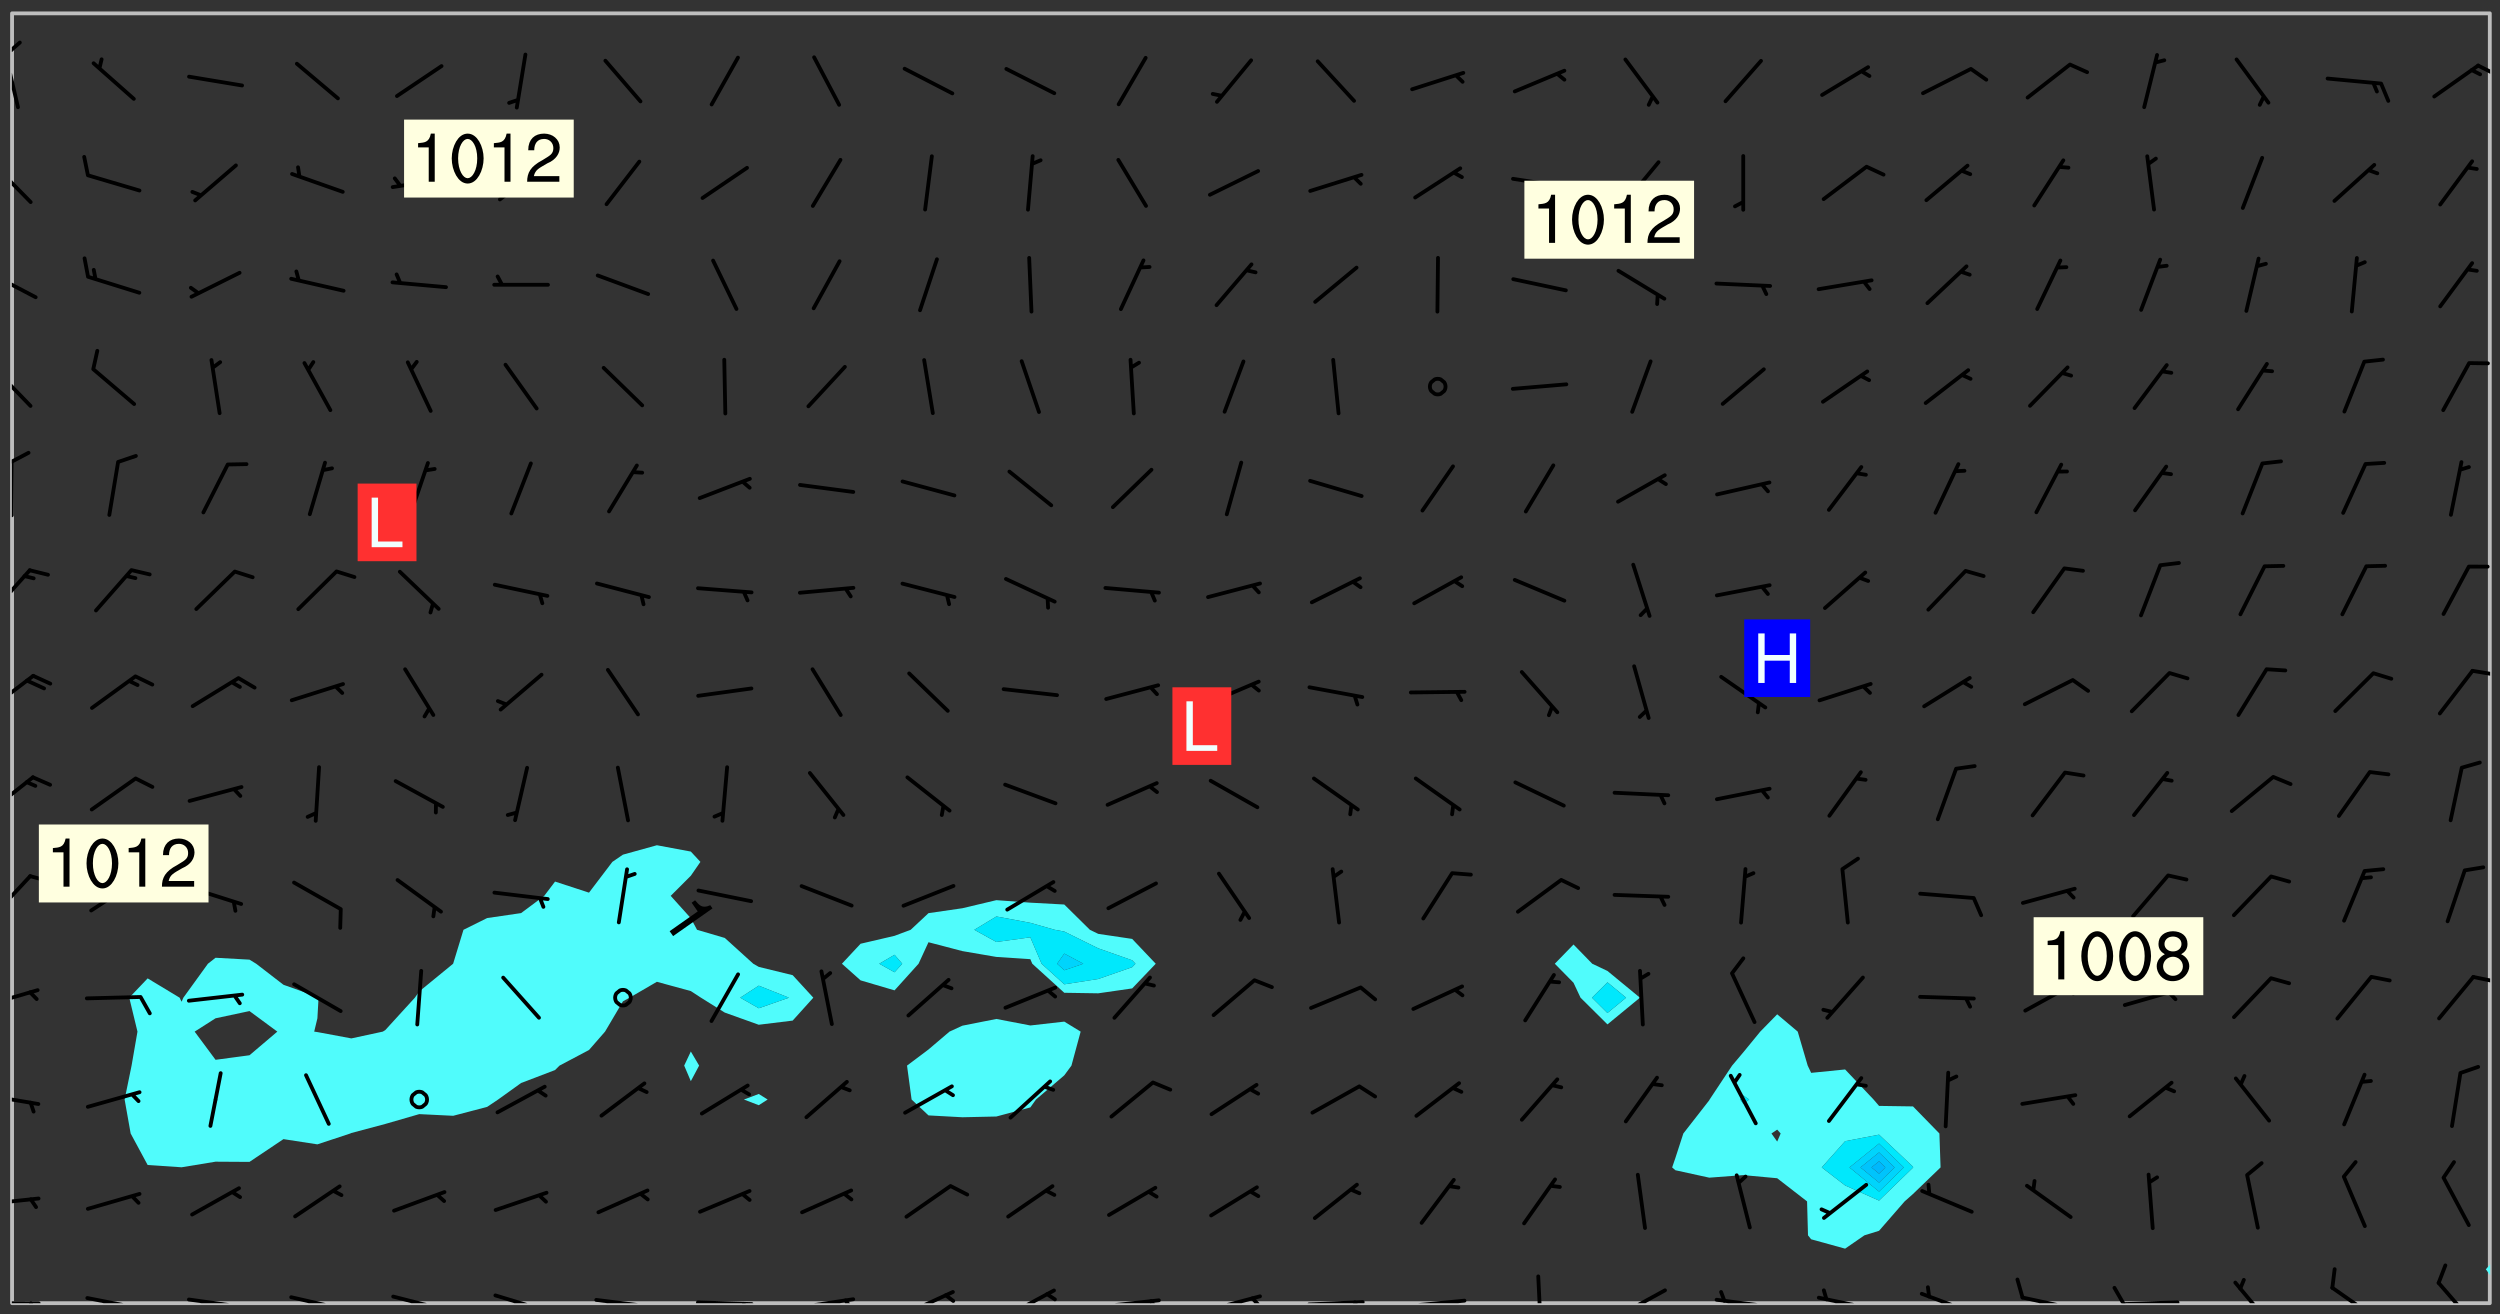 <svg xmlns="http://www.w3.org/2000/svg" role="img" xmlns:xlink="http://www.w3.org/1999/xlink" viewBox="142.45 309.95 326.84 171.84"><rect x="142.45" y="309.95" width="326.84" height="171.84" fill="#333333" stroke="none"/><defs><clipPath id="clip2"><path d="M 144 311.672 L 145 311.672 L 145 480.328 L 144 480.328 Z M 144 311.672"/></clipPath><clipPath id="clip3"><path d="M 144 311.672 L 468 311.672 L 468 480.328 L 144 480.328 Z M 144 311.672"/></clipPath><clipPath id="clip4"><path d="M 467 311.672 L 468 311.672 L 468 476 L 467 476 Z M 467 311.672"/></clipPath><clipPath id="clip5"><path d="M 144 480 L 148 480 L 148 480.328 L 144 480.328 Z M 144 480"/></clipPath><clipPath id="clip6"><path d="M 146 480 L 148 480 L 148 480.328 L 146 480.328 Z M 146 480"/></clipPath><clipPath id="clip7"><path d="M 153 479 L 162 479 L 162 480.328 L 153 480.328 Z M 153 479"/></clipPath><clipPath id="clip8"><path d="M 159 480 L 161 480 L 161 480.328 L 159 480.328 Z M 159 480"/></clipPath><clipPath id="clip9"><path d="M 166 479 L 175 479 L 175 480.328 L 166 480.328 Z M 166 479"/></clipPath><clipPath id="clip10"><path d="M 172 480 L 174 480 L 174 480.328 L 172 480.328 Z M 172 480"/></clipPath><clipPath id="clip11"><path d="M 180 479 L 188 479 L 188 480.328 L 180 480.328 Z M 180 479"/></clipPath><clipPath id="clip12"><path d="M 186 480 L 187 480 L 187 480.328 L 186 480.328 Z M 186 480"/></clipPath><clipPath id="clip13"><path d="M 193 479 L 201 479 L 201 480.328 L 193 480.328 Z M 193 479"/></clipPath><clipPath id="clip14"><path d="M 199 480 L 201 480 L 201 480.328 L 199 480.328 Z M 199 480"/></clipPath><clipPath id="clip15"><path d="M 206 479 L 215 479 L 215 480.328 L 206 480.328 Z M 206 479"/></clipPath><clipPath id="clip16"><path d="M 212 480 L 214 480 L 214 480.328 L 212 480.328 Z M 212 480"/></clipPath><clipPath id="clip17"><path d="M 220 479 L 228 479 L 228 480.328 L 220 480.328 Z M 220 479"/></clipPath><clipPath id="clip18"><path d="M 226 480 L 228 480 L 228 480.328 L 226 480.328 Z M 226 480"/></clipPath><clipPath id="clip19"><path d="M 233 479 L 241 479 L 241 480.328 L 233 480.328 Z M 233 479"/></clipPath><clipPath id="clip20"><path d="M 239 480 L 241 480 L 241 480.328 L 239 480.328 Z M 239 480"/></clipPath><clipPath id="clip21"><path d="M 246 479 L 255 479 L 255 480.328 L 246 480.328 Z M 246 479"/></clipPath><clipPath id="clip22"><path d="M 252 479 L 254 479 L 254 480.328 L 252 480.328 Z M 252 479"/></clipPath><clipPath id="clip23"><path d="M 260 478 L 268 478 L 268 480.328 L 260 480.328 Z M 260 478"/></clipPath><clipPath id="clip24"><path d="M 265 479 L 268 479 L 268 480.328 L 265 480.328 Z M 265 479"/></clipPath><clipPath id="clip25"><path d="M 273 478 L 281 478 L 281 480.328 L 273 480.328 Z M 273 478"/></clipPath><clipPath id="clip26"><path d="M 279 478 L 281 478 L 281 480.328 L 279 480.328 Z M 279 478"/></clipPath><clipPath id="clip27"><path d="M 286 479 L 295 479 L 295 480.328 L 286 480.328 Z M 286 479"/></clipPath><clipPath id="clip28"><path d="M 292 479 L 294 479 L 294 480.328 L 292 480.328 Z M 292 479"/></clipPath><clipPath id="clip29"><path d="M 300 479 L 308 479 L 308 480.328 L 300 480.328 Z M 300 479"/></clipPath><clipPath id="clip30"><path d="M 305 479 L 308 479 L 308 480.328 L 305 480.328 Z M 305 479"/></clipPath><clipPath id="clip31"><path d="M 313 479 L 321 479 L 321 480.328 L 313 480.328 Z M 313 479"/></clipPath><clipPath id="clip32"><path d="M 319 479 L 321 479 L 321 480.328 L 319 480.328 Z M 319 479"/></clipPath><clipPath id="clip33"><path d="M 326 479 L 335 479 L 335 480.328 L 326 480.328 Z M 326 479"/></clipPath><clipPath id="clip34"><path d="M 343 476 L 345 476 L 345 480.328 L 343 480.328 Z M 343 476"/></clipPath><clipPath id="clip35"><path d="M 353 478 L 361 478 L 361 480.328 L 353 480.328 Z M 353 478"/></clipPath><clipPath id="clip36"><path d="M 366 479 L 375 479 L 375 480.328 L 366 480.328 Z M 366 479"/></clipPath><clipPath id="clip37"><path d="M 367 478 L 369 478 L 369 480.328 L 367 480.328 Z M 367 478"/></clipPath><clipPath id="clip38"><path d="M 379 479 L 388 479 L 388 480.328 L 379 480.328 Z M 379 479"/></clipPath><clipPath id="clip39"><path d="M 380 478 L 382 478 L 382 480.328 L 380 480.328 Z M 380 478"/></clipPath><clipPath id="clip40"><path d="M 393 478 L 401 478 L 401 480.328 L 393 480.328 Z M 393 478"/></clipPath><clipPath id="clip41"><path d="M 406 479 L 414 479 L 414 480.328 L 406 480.328 Z M 406 479"/></clipPath><clipPath id="clip42"><path d="M 419 479 L 428 479 L 428 480.328 L 419 480.328 Z M 419 479"/></clipPath><clipPath id="clip43"><path d="M 418 478 L 421 478 L 421 480.328 L 418 480.328 Z M 418 478"/></clipPath><clipPath id="clip44"><path d="M 434 477 L 440 477 L 440 480.328 L 434 480.328 Z M 434 477"/></clipPath><clipPath id="clip45"><path d="M 447 478 L 454 478 L 454 480.328 L 447 480.328 Z M 447 478"/></clipPath><clipPath id="clip46"><path d="M 461 477 L 467 477 L 467 480.328 L 461 480.328 Z M 461 477"/></clipPath><clipPath id="clip47"><path d="M 144 466 L 148 466 L 148 468 L 144 468 Z M 144 466"/></clipPath><clipPath id="clip48"><path d="M 144 452 L 148 452 L 148 455 L 144 455 Z M 144 452"/></clipPath><clipPath id="clip49"><path d="M 144 439 L 148 439 L 148 442 L 144 442 Z M 144 439"/></clipPath><clipPath id="clip50"><path d="M 465 437 L 468 437 L 468 439 L 465 439 Z M 465 437"/></clipPath><clipPath id="clip51"><path d="M 144 424 L 147 424 L 147 430 L 144 430 Z M 144 424"/></clipPath><clipPath id="clip52"><path d="M 144 411 L 148 411 L 148 417 L 144 417 Z M 144 411"/></clipPath><clipPath id="clip53"><path d="M 144 398 L 148 398 L 148 403 L 144 403 Z M 144 398"/></clipPath><clipPath id="clip54"><path d="M 465 397 L 468 397 L 468 399 L 465 399 Z M 465 397"/></clipPath><clipPath id="clip55"><path d="M 144 384 L 147 384 L 147 390 L 144 390 Z M 144 384"/></clipPath><clipPath id="clip56"><path d="M 144 370 L 145 370 L 145 378 L 144 378 Z M 144 370"/></clipPath><clipPath id="clip57"><path d="M 144 368 L 147 368 L 147 371 L 144 371 Z M 144 368"/></clipPath><clipPath id="clip58"><path d="M 144 357 L 147 357 L 147 364 L 144 364 Z M 144 357"/></clipPath><clipPath id="clip59"><path d="M 144 345 L 148 345 L 148 350 L 144 350 Z M 144 345"/></clipPath><clipPath id="clip60"><path d="M 144 331 L 147 331 L 147 337 L 144 337 Z M 144 331"/></clipPath><clipPath id="clip61"><path d="M 144 316 L 146 316 L 146 325 L 144 325 Z M 144 316"/></clipPath><clipPath id="clip62"><path d="M 144 315 L 146 315 L 146 318 L 144 318 Z M 144 315"/></clipPath><clipPath id="clip63"><path d="M 466 318 L 468 318 L 468 320 L 466 320 Z M 466 318"/></clipPath><g id="surface2125" clip-path="url(#clip1)"><path fill="#fff" fill-opacity="0" fill-rule="evenodd" d="M 0 0 L 1000 0 L 1000 1000 L 0 1000 Z M 0 0"/><path fill="#d3d3d3" fill-opacity="0" fill-rule="evenodd" d="M162.152 355.867L161.918 356.16 161.977 356.395 162.094 356.566 162.27 356.801 162.562 357.148 162.676 357.207 162.793 357.035 162.852 356.801 163.027 356.625 163.492 356.449 164.191 356.449 164.426 356.742 164.715 357.559 164.773 357.734 164.949 357.965 165.301 358.199 166 358.898 166.172 359.074 166.406 359.422 166.641 359.832 166.93 360.414 167.34 360.879 167.57 361.113 167.805 361.289 167.922 361.52 168.098 361.812 168.27 362.977 168.27 363.211 168.328 363.5 168.387 363.617 168.504 363.734 168.852 364.145 168.969 364.316 169.145 364.492 169.32 364.727 169.438 364.898 169.609 365.25 169.668 365.484 169.902 365.891 170.137 365.832 169.961 366.008 169.902 366.938 169.32 366.938 169.086 366.824 168.738 366.938 168.621 367.055 168.562 367.348 168.504 367.523 168.387 367.695 167.922 367.988 167.863 368.223 167.805 368.336 167.805 368.98 167.863 369.152 167.863 369.562 167.922 369.621 167.922 370.027 167.98 370.434 168.098 370.609 168.156 370.668 168.387 371.309 168.328 371.602 168.328 372.301 168.27 372.883 168.27 373.117 168.211 373.348 168.156 373.699 168.156 375.621 168.211 375.738 168.637 375.738 168.27 375.855 168.246 376.207 169.137 377.375 170.879 377.914 172.219 378.273 172.219 378.812 172.309 379.621 172.844 380.336 174.363 380.605 175.254 380.52 175.344 381.684 175.879 381.863 177.039 381.684 179.094 380.699 180.254 380.336 182.133 380.16 183.828 379.98 183.648 380.699 182.133 380.785 180.883 380.875 180.078 381.145 179.004 381.953 179.273 382.672 179.809 383.57 179.629 384.195 179.363 385.004 179.629 386.082 180.254 386.98 181.059 387.16 182.309 386.98 182.043 387.703 182.141 388.207 182.195 388.5 182.195 388.672 182.254 388.965 182.254 389.371 182.43 389.488 182.781 389.605 183.188 389.605 183.48 389.43 183.594 389.312 183.652 389.195 183.77 388.965 183.828 388.789 184.18 388.324 184.41 388.148 184.586 388.09 184.762 388.148 184.82 388.324 184.938 389.312 184.992 389.781 185.051 389.953 185.168 390.188 185.344 390.246 186.16 390.305 186.449 390.305 186.566 390.539 186.625 390.945 186.684 391.297 186.684 392.402 186.801 392.695 186.918 393.043 187.207 393.742 187.383 394.094 187.965 394.848 188.316 395.023 188.488 395.082 188.957 395.316 189.598 395.781 189.945 396.016 190.238 396.191 190.531 396.246 190.762 396.309 191.578 396.656 191.871 396.832 191.984 397.004 192.336 397.355 192.453 397.531 192.977 398.172 192.977 398.461 193.035 398.812 193.035 399.16 193.094 399.512 193.152 399.801 193.27 399.859 193.441 399.918 193.617 399.918 194.199 400.152 194.375 400.27 194.551 400.559 194.727 400.793 194.84 401.027 195.133 401.258 195.25 401.375 195.25 401.785 195.309 401.84 195.598 402.074 195.832 402.191 195.891 402.309 196.008 402.48 196.066 402.598 196.297 402.832 196.355 403.008 196.59 403.066 196.707 403.125 196.59 403.238 196.531 403.355 196.531 403.473 196.414 403.766 196.297 404.055 196.297 404.637 196.473 404.754 196.59 404.812 196.648 404.93 196.766 405.047 196.879 405.105 197.055 405.453 197.113 405.805 197.172 406.211 197.172 406.387 197.113 406.562 196.996 407.262 196.996 407.434 197.113 407.609 197.406 407.902 197.812 407.902 197.988 408.02 198.105 408.191 198.223 408.484 198.223 408.719 197.695 408.719 197.465 408.484 197.23 408.484 197.055 408.543 196.996 409.242 197.055 409.59 197.172 409.766 197.348 410.176 197.465 410.406 197.754 410.875 197.93 410.93 198.453 410.93 198.688 410.988 199.445 411.629 199.504 411.922 199.504 412.156 199.562 412.215 199.793 412.562 199.793 412.914 199.676 413.086 199.676 413.379 199.969 413.668 200.262 413.844 200.434 413.902 200.727 414.078 201.02 414.195 201.602 414.602 201.891 414.836 202.184 415.012 202.402 415.172 202.418 415.184 202.648 415.359 203.289 415.883 203.465 416.117 203.582 416.293 203.758 416.469 203.871 416.641 203.871 417.281 203.988 417.457 204.457 417.574 205.039 417.691 205.273 417.75 205.504 417.863 205.797 417.98 205.91 418.039 206.496 418.391 206.785 418.562 206.961 418.625 207.137 418.68 207.312 418.738 208.012 419.09 208.301 419.266 208.535 419.32 208.824 419.496 209.059 419.613 209.699 420.02 209.992 420.137 210.164 420.195 210.398 420.254 210.809 420.312 211.039 420.371 211.273 420.488 211.332 420.66 210.922 420.836 211.391 420.895 211.449 421.188 211.562 421.422 211.738 421.477 211.973 421.535 212.148 421.594 212.555 421.711 213.195 421.945 213.312 422.117 213.371 422.352 213.371 422.527 213.312 422.645 213.254 423.051 213.488 423.285 213.605 423.344 213.953 423.461 214.594 423.691 214.77 423.809 215.059 423.926 215.234 424.102 215.469 424.566 216.051 425.672 216.227 425.848 216.574 426.023 216.75 426.141 217.102 426.258 218.148 426.781 218.383 426.84 218.848 426.953 219.141 427.012 219.605 427.188 220.363 427.77 220.598 428.004 220.945 428.469 221.121 428.645 221.41 428.879 222.227 429.578 222.52 429.754 222.809 430.043 223.102 430.219 223.395 430.508 224.09 431.148 224.266 431.324 224.559 431.559 224.848 431.793 225.316 432.082 225.957 432.664 226.305 432.898 226.539 433.191 226.887 433.539 227.238 434.004 228.172 434.996 228.52 435.402 228.637 435.578 228.871 435.637 228.984 435.754 229.629 435.93 229.859 436.043 230.094 436.102 230.387 436.277 230.617 436.395 231.551 437.094 231.957 437.5 232.191 437.676 232.598 437.852 232.832 437.969 233.648 438.316 233.996 438.551 234.23 438.668 234.523 438.957 234.754 439.074 235.512 439.426 235.863 439.598 236.094 439.656 236.387 439.773 236.621 439.832 237.492 440.008 238.309 440.008 238.777 440.238 238.949 440.297 239.824 440.996 240.289 441.113 240.582 441.172 240.758 441.23 240.988 441.289 241.457 441.348 241.805 441.406 242.156 441.465 242.562 441.523 242.855 441.523 243.027 441.582 243.027 441.812 243.203 441.988 243.496 441.988 243.844 442.047 244.195 442.105 244.895 442.223 245.535 442.223 246 441.988 246.293 441.812 246.465 441.695 246.875 441.523 247.164 441.348 248.098 440.883 248.566 440.59 249.09 440.297 249.555 440.125 250.02 439.949 251.07 439.484 251.359 439.367 251.77 439.25 252.059 439.133 252.586 438.957 254.102 438.258 254.684 437.91 254.973 437.852 255.266 437.793 255.613 437.676 256.488 437.445 256.84 437.328 256.953 437.328 257.188 437.27 258.062 437.035 258.297 436.977 259.109 436.977 259.461 436.918 260.277 436.801 260.449 436.742 260.801 436.688 261.094 436.629 261.324 436.57 262.141 436.395 262.316 436.336 262.664 436.336 262.898 436.277 263.363 436.16 264.121 435.988 264.355 435.93 264.703 435.93 265.113 435.812 265.402 435.754 266.688 435.695 266.977 435.695 267.387 435.637 267.617 435.578 267.793 435.578 268.668 435.461 269.074 435.461 269.484 435.344 269.832 435.344 270.184 435.23 271.055 435.172 272.805 435.172 273.852 435.461 274.262 435.578 274.551 435.695 274.902 435.812 275.191 435.93 276.242 436.102 276.531 436.16 276.824 436.16 277.117 436.219 277.289 436.277 277.699 436.336 277.871 436.395 277.988 436.453 278.105 436.453 278.223 436.512 278.574 436.57 278.688 436.57 279.098 436.637 281.02 437.031 282.945 437.426 284.465 437.875 286.16 438.594 288.305 439.398 289.91 438.68 291.34 437.875 292.5 436.797 293.75 436.348 296.785 435.629 298.66 435.27 300.805 433.922 303.039 432.668 305.539 431.41 307.234 430.961 309.02 430.781 310.18 430.512 310.805 431.051 312.145 430.781 312.859 429.793 313.844 428.449 314.289 428.27 315.094 427.91 316.969 427.371 318.754 426.922 320.004 426.652 321.164 426.562 322.863 426.473 324.824 426.203 326.074 426.113 326.613 426.113 327.238 426.023 328.129 426.023 330.273 425.844 332.684 425.664 335.273 425.574 336.969 425.754 338.578 425.844 340.008 426.203 341.168 426.922 343.043 427.91 344.203 429.438 344.469 430.152 345.098 430.242 345.453 431.141 345.988 431.68 346.523 433.207 347.598 433.566 348.133 433.566 347.328 434.102 347.418 435.809 348.133 438.504 349.023 439.309 349.918 440.297 350.633 441.555 352.418 442.094 353.938 441.914 354.293 443.258 355.902 442.453 356.883 441.914 357.152 442.184 357.469 441.969 357.688 441.824 358.488 442.273 358.938 441.914 359.293 441.914 359.828 441.645 360.367 440.926 360.902 440.656 361.527 439.668 362.688 440.117 363.527 440.488 364.922 441.105 366.617 440.926 368.223 440.926 370.008 441.016 370.188 439.309 370.723 437.965 371.527 438.234 372.02 439.082 372.422 439.488 372.332 440.027 372.332 440.387 373.047 440.836 373.758 440.566 375.188 440.566 375.547 441.555 375.992 442.812 376.707 444.156 377.957 444.785 379.652 445.414 380.367 445.234 380.547 444.695 381.527 444.605 381.977 444.965 382.062 446.223 381.797 446.852 381.262 447.031 381.262 447.57 381.977 448.555 382.242 449.094 383.227 450.082 384.027 451.16 383.762 451.52 383.672 452.418 383.047 454.75 382.691 456.816 382.602 458.609 382.422 459.328 382.332 459.867 382.332 461.305 381.352 463.188 380.992 464.895 380.457 465.793 379.652 466.961 379.387 467.5 381.441 468.754 381.527 469.113 381.172 469.652 381.082 469.473 381.082 470.281 381.172 471.719 380.727 472.434 379.652 472.527 379.387 473.242 379.922 474.141 380.727 474.859 381.887 475.668 383.227 475.938 383.672 476.297 383.316 476.746 381.527 476.656 380.277 476.207 379.562 475.488 378.938 475.398 378.762 478.988 378.574 480.297 467.934 480.297 467.934 311.703 412.664 311.703 412.664 360.785 413.426 360.91 416.715 361.453 418.738 364.289 418.738 367.043 421.09 367.375 423.438 367.707 427.488 367.707 426.109 371.867 424.086 372.574 422.062 373.277 421.52 373.621 418.926 375.238 418.738 375.355 416.715 373.277 415.984 370.535 413.312 368.457 411.938 364.957 411.871 364.875 409.914 362.203 412.664 360.785 412.664 311.703 294.422 311.703 294.422 403.117 294.539 403.148 294.672 403.16 294.746 403.234 294.852 403.281 294.941 403.34 295.027 403.398 295.117 403.457 295.414 403.754 295.473 403.844 295.504 403.961 295.531 404.078 295.547 404.215 295.516 404.332 295.457 404.422 295.398 404.508 295.355 404.613 295.309 404.715 295.281 404.836 295.281 404.98 295.457 405.25 295.605 405.398 295.68 405.484 295.754 405.559 295.797 405.664 295.859 405.754 295.918 405.84 295.961 405.945 296.02 406.035 296.066 406.137 296.109 406.242 296.168 406.328 296.285 406.508 296.359 406.582 296.422 406.668 296.48 406.758 296.523 406.863 296.582 406.953 296.641 407.039 296.703 407.129 296.762 407.219 296.805 407.32 296.922 407.5 296.996 407.574 297.055 407.66 297.129 407.734 297.219 407.793 297.324 407.84 297.473 407.84 297.605 407.824 297.738 407.84 297.84 407.793 297.914 407.719 297.961 407.617 297.945 407.484 297.945 407.336 297.898 407.23 297.871 407.113 297.824 407.012 297.797 406.891 297.754 406.789 297.691 406.699 297.648 406.598 297.605 406.492 297.574 406.375 297.559 406.242 297.547 406.105 297.633 406.047 297.691 405.961 297.812 405.93 297.855 406.035 297.871 406.168 297.871 406.285 297.93 406.387 297.988 406.477 298.078 406.535 298.227 406.684 298.285 406.773 298.328 406.879 298.316 406.98 298.402 407.039 298.508 407.086 298.594 407.145 298.684 407.203 298.758 407.277 298.641 407.305 298.535 407.352 298.449 407.41 298.375 407.484 298.316 407.574 298.254 407.66 298.227 407.781 298.18 407.883 298.137 407.988 298.105 408.105 298.094 408.238 298.078 408.371 298.078 408.52 298.105 408.637 298.152 408.742 298.195 408.844 298.254 408.934 298.328 409.008 298.418 409.066 298.492 409.141 298.582 409.199 298.641 409.289 298.684 409.395 298.73 409.496 298.848 409.527 298.98 409.543 299.129 409.543 299.246 409.512 299.352 409.555 299.395 409.66 299.441 409.762 299.469 409.883 299.5 410 299.527 410.117 299.559 410.238 299.586 410.355 299.691 410.398 299.793 410.445 299.926 410.43 300.074 410.578 300.137 410.664 300.211 410.738 300.281 410.812 300.371 410.875 300.477 410.918 300.578 410.961 300.695 410.992 300.832 411.008 300.949 410.977 301.023 410.902 301.051 410.785 301.039 410.652 301.008 410.531 300.98 410.414 301.023 410.309 301.141 410.309 301.23 410.371 301.348 410.398 301.496 410.398 301.629 410.414 301.777 410.414 301.91 410.43 302.043 410.414 302.191 410.414 302.324 410.398 302.457 410.387 302.594 410.398 302.711 410.371 302.844 410.355 303.035 410.297 302.977 410.473 302.961 410.605 302.934 410.727 302.918 410.859 302.859 410.945 302.727 410.961 302.621 411.008 302.516 411.051 302.398 411.082 302.281 411.109 302.016 411.141 301.867 411.141 301.734 411.156 301.66 411.23 301.719 411.316 301.867 411.465 301.984 411.645 302.059 411.715 302.148 411.777 302.238 411.836 302.324 411.895 302.414 411.953 302.516 411.996 302.621 412.059 302.727 412.102 302.812 412.16 302.918 412.207 303.02 412.25 303.199 412.367 303.258 412.457 303.215 412.559 303.168 412.664 303.184 412.797 303.406 413.02 303.465 413.109 303.508 413.211 303.539 413.332 303.582 413.434 303.598 413.566 303.629 413.684 303.641 413.82 303.672 413.938 303.82 414.086 303.922 414.129 304.027 414.172 304.145 414.203 304.277 414.219 304.414 414.234 304.531 414.234 304.648 414.203 304.738 414.145 304.781 414.039 304.828 413.938 304.871 413.832 304.902 413.715 304.914 413.582 304.914 413.434 304.902 413.301 304.887 413.168 304.855 413.051 304.812 412.945 304.766 412.84 304.723 412.738 304.68 412.633 304.664 412.5 304.68 412.367 304.707 412.25 304.738 412.133 304.766 412.012 304.812 411.91 304.902 411.852 304.988 411.789 305.062 411.715 305.152 411.656 305.375 411.434 305.434 411.348 305.508 411.273 305.625 411.094 305.684 411.008 305.684 410.859 305.609 410.785 305.508 410.738 305.402 410.695 305.301 410.652 305.242 410.562 305.195 410.457 305.168 410.34 305.258 410.281 305.375 410.25 305.477 410.207 305.656 410.09 305.805 409.941 305.816 409.809 305.805 409.703 305.715 409.645 305.582 409.66 305.434 409.66 305.301 409.676 305.168 409.66 305.047 409.629 304.961 409.57 304.887 409.496 304.828 409.406 304.766 409.32 304.648 409.141 304.59 409.055 304.621 408.934 304.707 408.875 304.828 408.844 304.887 408.758 304.887 408.637 304.855 408.52 304.797 408.43 304.738 408.344 304.691 408.238 304.664 408.121 304.648 407.988 304.707 407.898 304.781 407.824 304.871 407.766 304.988 407.586 305.062 407.512 305.121 407.426 305.27 407.277 305.391 407.246 305.523 407.23 305.656 407.246 305.73 407.32 305.773 407.426 305.789 407.559 305.758 407.676 305.641 407.707 305.508 407.719 305.359 407.867 305.316 407.973 305.27 408.074 305.242 408.195 305.211 408.312 305.211 408.461 305.242 408.578 305.285 408.684 305.344 408.773 305.418 408.844 305.492 408.918 305.609 408.949 305.73 408.977 305.848 408.949 305.98 408.934 306.098 408.934 306.188 408.992 306.262 409.066 306.309 409.172 306.367 409.258 306.469 409.305 306.602 409.32 306.707 409.363 306.793 409.422 306.781 409.527 306.707 409.602 306.527 409.719 306.469 409.809 306.379 409.867 306.309 409.941 306.234 410.016 306.172 410.105 306.145 410.223 306.129 410.355 306.145 410.488 306.129 410.621 306.129 410.77 306.145 410.902 306.172 411.02 306.203 411.141 306.277 411.215 306.367 411.273 306.453 411.332 306.543 411.391 306.66 411.422 306.66 411.508 306.559 411.555 306.469 411.613 306.203 411.645 306.086 411.672 305.938 411.672 305.832 411.715 305.73 411.762 305.672 411.852 305.609 412.086 305.598 412.219 305.566 412.34 305.551 412.473 305.551 412.766 305.539 412.898 305.551 413.035 305.566 413.168 305.699 413.184 305.832 413.195 305.953 413.227 306.039 413.285 306.113 413.359 306.16 413.465 306.203 413.566 306.219 413.699 306.219 414.145 306.203 414.277 306.203 414.723 306.234 414.988 306.262 415.105 306.277 415.238 306.309 415.355 306.395 415.566 306.426 415.832 306.426 415.98 306.395 416.098 306.367 416.215 306.336 416.336 306.309 416.453 306.277 416.57 306.246 416.691 306.234 416.824 306.219 416.957 306.309 417.016 306.426 416.984 306.527 417 306.574 417.105 306.543 417.371 306.543 417.812 306.5 417.918 306.453 418.023 306.41 418.125 306.367 418.23 306.309 418.316 306.277 418.438 306.234 418.555 306.203 418.672 306.188 418.805 306.203 418.938 306.262 419.027 306.367 419.074 306.453 419.133 306.512 419.219 306.5 419.355 306.469 419.473 306.426 419.574 306.426 420.02 306.41 420.152 306.41 420.301 306.379 420.418 306.336 420.523 306.309 420.641 306.262 420.746 306.219 420.848 306.188 420.969 306.16 421.086 306.129 421.219 306.098 421.336 306.07 421.453 306.027 421.559 305.996 421.676 305.965 421.797 305.953 421.93 305.938 422.062 305.938 422.359 305.965 422.477 305.965 422.625 306.012 423.023 306.039 423.141 306.098 423.23 306.219 423.262 306.367 423.262 306.5 423.246 306.559 423.336 306.559 423.453 306.5 423.543 306.41 423.602 306.309 423.645 306.203 423.691 306.113 423.75 306.027 423.809 305.891 423.824 305.773 423.793 305.641 423.777 305.539 423.824 305.477 423.91 305.465 424.047 305.449 424.18 305.418 424.297 305.391 424.414 305.375 424.547 305.344 424.668 305.344 424.965 305.359 425.098 305.391 425.215 305.391 425.363 305.402 425.496 305.402 425.645 305.375 425.762 305.328 425.863 305.301 425.984 305.27 426.102 305.211 426.191 305.137 426.266 305.035 426.309 304.93 426.355 304.812 426.383 304.691 426.414 304.59 426.367 304.648 426.281 304.754 426.234 304.781 426.117 304.812 426 304.84 425.879 304.871 425.762 304.871 425.613 304.887 425.48 304.855 425.363 304.812 425.258 304.707 425.273 304.633 425.348 304.531 425.391 304.441 425.453 304.367 425.527 304.324 425.629 304.309 425.762 304.277 425.879 304.25 426 304.219 426.117 304.191 426.234 304.16 426.355 304.133 426.473 304.102 426.59 304.059 426.695 303.969 426.754 303.879 426.754 303.762 426.723 303.73 426.637 303.746 426.5 303.715 426.383 303.715 426.234 303.703 426.102 303.703 425.953 303.641 425.719 303.613 425.598 303.57 425.496 303.523 425.391 303.465 425.305 303.406 425.215 303.363 425.109 303.301 425.023 303.152 424.875 303.082 424.801 302.977 424.754 302.871 424.711 302.77 424.668 302.473 424.371 302.383 424.297 302.297 424.238 302.191 424.195 302.102 424.133 302.016 424.074 301.91 424.031 301.82 423.973 301.734 423.91 301.66 423.84 301.555 423.793 301.469 423.734 301.363 423.691 301.273 423.629 301.172 423.586 301.066 423.543 300.98 423.484 300.875 423.438 300.77 423.395 300.668 423.348 300.578 423.289 300.477 423.246 300.371 423.203 300.281 423.141 300.164 423.113 300.031 423.098 299.898 423.113 299.75 423.113 299.617 423.129 299.5 423.098 299.41 423.039 299.336 422.965 299.246 422.906 299.145 422.859 298.996 422.859 298.875 422.832 298.773 422.789 298.699 422.715 298.582 422.535 298.492 422.477 298.391 422.434 298.301 422.371 298.195 422.328 298.105 422.27 298.02 422.211 297.914 422.164 297.855 422.078 297.797 421.988 297.754 421.883 297.707 421.781 297.633 421.707 297.547 421.648 297.473 421.574 297.383 421.516 297.16 421.293 297.117 421.188 297.086 420.922 297.191 420.879 297.336 420.879 297.441 420.922 297.516 420.996 297.605 421.055 297.691 421.113 297.797 421.16 297.887 421.219 298.035 421.367 298.105 421.441 298.254 421.59 298.316 421.676 298.391 421.75 298.477 421.809 298.551 421.883 298.641 421.945 298.73 422.004 298.816 422.062 299.086 422.238 299.188 422.285 299.293 422.328 299.395 422.371 299.441 422.297 299.5 422.211 299.574 422.137 299.645 422.062 299.75 422.105 299.824 422.18 299.883 422.27 299.926 422.371 299.973 422.477 300.016 422.582 300.137 422.609 300.254 422.582 300.328 422.492 300.371 422.387 300.43 422.297 300.504 422.223 300.609 422.18 300.727 422.152 300.859 422.164 300.949 422.223 301.098 422.371 301.156 422.461 301.199 422.566 301.246 422.668 301.289 422.773 301.332 422.875 301.438 422.922 301.543 422.965 301.676 422.98 301.762 422.922 301.82 422.832 301.895 422.758 302 422.715 302.117 422.742 302.223 422.789 302.324 422.832 302.43 422.875 302.531 422.922 302.711 423.039 302.711 423.156 302.695 423.289 302.711 423.422 302.727 423.559 302.785 423.645 302.887 423.691 303.008 423.719 303.125 423.75 303.273 423.75 303.391 423.719 303.449 423.629 303.629 423.512 303.688 423.422 303.762 423.348 303.82 423.262 303.938 423.082 304.117 422.965 304.234 422.996 304.324 423.055 304.367 423.129 304.352 423.262 304.352 423.379 304.441 423.438 304.59 423.438 304.723 423.422 304.855 423.41 305.121 423.379 305.227 423.336 305.344 423.305 305.465 423.277 305.539 423.203 305.609 423.129 305.672 423.039 305.656 422.934 305.609 422.832 305.508 422.789 305.402 422.773 305.285 422.801 305.02 422.832 304.871 422.832 304.797 422.758 304.707 422.699 304.59 422.668 304.473 422.641 304.34 422.625 304.191 422.625 304.059 422.641 303.762 422.641 303.656 422.594 303.508 422.445 303.465 422.344 303.406 422.254 303.629 422.031 303.715 421.973 303.82 421.93 303.938 421.898 304.07 421.883 304.203 421.898 304.34 421.914 304.441 421.957 304.574 421.945 304.664 421.883 304.766 421.84 304.828 421.75 304.781 421.648 304.691 421.59 304.574 421.559 304.473 421.516 304.414 421.426 304.352 421.336 304.352 421.219 304.367 421.086 304.473 421.039 304.547 420.969 304.547 420.848 304.457 420.789 304.426 420.672 304.516 420.613 304.59 420.539 304.633 420.434 304.691 420.344 304.738 420.242 304.754 420.109 304.754 419.961 304.707 419.855 304.664 419.754 304.574 419.695 304.441 419.68 304.34 419.637 304.203 419.621 304.086 419.59 303.641 419.59 303.508 419.574 303.375 419.562 303.242 419.547 303.125 419.516 302.977 419.516 302.844 419.5 302.711 419.488 302.445 419.457 302.324 419.414 302.238 419.355 302.164 419.281 302.164 419.133 302.176 419 302.281 418.953 302.383 418.91 302.516 418.895 302.668 418.895 302.801 418.879 303.094 418.879 303.215 418.91 303.316 418.953 303.406 419.012 303.641 419.074 303.762 419.027 303.852 418.969 303.953 418.926 304.086 418.91 304.191 418.953 304.293 419 304.426 419.012 304.547 418.984 304.691 418.984 304.812 418.953 304.93 418.926 305.035 418.879 305.109 418.805 305.195 418.746 305.344 418.598 305.402 418.512 305.449 418.406 305.477 418.289 305.492 418.184 305.391 418.141 305.301 418.082 305.184 418.051 305.078 418.008 304.988 417.945 304.914 417.859 304.84 417.785 304.738 417.742 304.633 417.695 304.531 417.652 304.473 417.562 304.426 417.461 304.34 417.25 304.277 417.164 304.219 417.074 304.145 417 304.059 416.941 303.789 416.941 303.672 416.973 303.582 417.031 303.48 417.074 303.348 417.09 303.242 417.074 303.215 416.957 303.152 416.867 303.035 416.836 302.934 416.793 302.785 416.645 302.754 416.527 302.738 416.422 302.812 416.348 302.992 416.23 303.109 416.203 303.227 416.172 303.363 416.188 303.465 416.23 303.57 416.273 303.672 416.32 303.777 416.363 303.895 416.395 304.027 416.41 304.145 416.438 304.277 416.453 304.383 416.438 304.473 416.379 304.398 416.305 304.293 416.262 304.219 416.188 304.145 416.098 303.996 415.949 303.91 415.891 303.82 415.832 303.746 415.758 303.656 415.699 303.555 415.652 303.434 415.625 303.332 415.578 303.227 415.535 303.109 415.504 303.008 415.461 302.887 415.43 302.738 415.43 302.621 415.461 302.516 415.504 302.43 415.566 302.25 415.684 302.164 415.742 302.074 415.801 301.969 415.848 301.883 415.906 301.777 415.949 301.676 415.992 301.57 416.039 301.496 416.113 301.438 416.203 301.379 416.289 301.332 416.395 301.273 416.48 301.199 416.555 301.066 416.543 300.949 416.512 300.832 416.512 300.758 416.586 300.668 416.645 300.594 416.719 300.504 416.777 300.418 416.836 300.312 416.883 300.211 416.926 300.074 416.941 299.973 416.898 299.824 416.75 299.719 416.703 299.633 416.703 299.527 416.75 299.426 416.793 299.305 416.824 299.188 416.793 299.113 416.719 299.113 416.602 299.145 416.48 299.219 416.41 299.277 416.32 299.352 416.246 299.469 416.215 299.574 416.172 299.867 416.172 300 416.156 300.137 416.141 300.238 416.098 300.328 416.039 300.43 415.992 300.52 415.934 300.652 415.922 300.742 415.98 300.875 415.992 300.965 415.934 301.051 415.875 301.156 415.832 301.246 415.773 301.332 415.711 301.422 415.652 301.57 415.504 301.629 415.418 301.688 415.328 301.793 415.285 301.926 415.27 302.043 415.297 302.164 415.328 302.223 415.27 302.281 415.18 302.312 414.914 302.34 414.797 302.445 414.809 302.578 414.824 302.68 414.781 302.77 414.723 302.828 414.633 302.902 414.559 302.961 414.469 303.008 414.367 303.02 414.234 303.008 414.102 302.961 413.996 302.812 413.848 302.754 413.758 302.695 413.672 302.652 413.566 302.652 413.121 302.668 412.988 302.668 412.84 302.68 412.707 302.621 412.648 302.531 412.707 302.43 412.664 302.25 412.547 302.164 412.488 302.102 412.398 302.043 412.309 301.969 412.234 301.883 412.176 301.762 412.207 301.66 412.219 301.555 412.266 301.469 412.324 301.363 412.367 301.215 412.516 301.125 412.574 301.039 412.633 300.949 412.695 300.844 412.738 300.711 412.754 300.711 412.633 300.816 412.59 300.934 412.559 301.008 412.488 301.051 412.383 301.051 412.234 301.023 412.117 300.875 411.969 300.742 411.953 300.594 411.953 300.477 411.984 300.371 412.027 300.27 412.07 300.18 412.133 300.062 412.16 299.988 412.086 300 411.953 299.957 411.852 299.914 411.746 299.824 411.688 299.707 411.715 299.586 411.746 299.469 411.777 299.367 411.82 299.246 411.852 299.145 411.895 299.039 411.938 298.949 411.996 298.848 412.012 298.848 411.895 298.863 411.762 298.805 411.672 298.73 411.715 298.582 411.863 298.523 411.953 298.449 412.027 298.402 412.133 298.359 412.234 298.285 412.309 298.227 412.398 298.152 412.473 298.094 412.559 298.02 412.633 297.93 412.695 297.855 412.766 297.781 412.84 297.68 412.855 297.547 412.871 297.441 412.828 297.441 412.707 297.59 412.559 297.633 412.457 297.691 412.367 297.738 412.266 297.781 412.16 297.84 412.07 297.871 411.953 297.914 411.852 297.945 411.73 297.973 411.613 298.02 411.508 298.062 411.406 298.105 411.301 298.18 411.23 298.27 411.168 298.359 411.109 298.461 411.066 298.758 411.066 299.023 411.035 299.129 410.992 299.055 410.918 298.938 410.887 298.832 410.844 298.742 410.785 298.641 410.738 298.551 410.68 298.449 410.637 298.344 410.594 298.254 410.531 298.168 410.473 298.062 410.43 297.961 410.387 297.84 410.355 297.723 410.324 297.621 410.281 297.5 410.25 297.398 410.207 297.309 410.148 297.266 410.043 297.25 409.91 297.352 409.867 297.484 409.852 297.621 409.867 297.754 409.852 297.855 409.809 297.914 409.719 297.93 409.613 297.84 409.555 297.766 409.48 297.664 409.438 297.574 409.379 297.426 409.23 297.383 409.125 297.367 408.992 297.367 408.699 297.309 408.609 297.219 408.551 297.145 408.477 297.102 408.371 297.07 408.254 297.012 408.164 296.938 408.09 296.82 408.062 296.746 407.988 296.656 407.93 296.566 407.867 296.48 407.809 296.406 407.734 296.348 407.648 296.301 407.543 296.215 407.484 296.066 407.336 295.871 407.277 295.738 407.293 295.637 407.336 295.562 407.41 295.516 407.512 295.473 407.617 295.414 407.707 295.355 407.793 295.059 408.09 294.969 408.148 294.883 408.148 294.82 408.062 294.777 407.957 294.809 407.84 294.867 407.75 294.895 407.633 294.883 407.5 294.793 407.438 294.688 407.484 294.57 407.512 294.453 407.543 294.184 407.719 294.082 407.766 293.965 407.793 293.859 407.84 293.77 407.898 293.668 407.941 293.609 407.855 293.562 407.75 293.578 407.617 293.625 407.512 293.695 407.438 293.77 407.367 293.828 407.277 293.828 407.129 293.785 407.023 293.547 407.023 293.445 407.07 293.414 407.188 293.387 407.305 293.355 407.426 293.281 407.469 293.148 407.484 293.074 407.438 293.031 407.336 292.988 407.23 292.941 407.129 292.898 407.023 292.777 407.055 292.676 407.098 292.543 407.113 292.426 407.145 292.32 407.188 292.23 407.246 292.129 407.293 292.008 407.32 291.875 407.336 291.773 407.293 291.715 407.203 291.668 407.098 291.625 406.996 291.582 406.891 291.582 406.773 291.641 406.684 291.727 406.625 291.906 406.508 292.008 406.461 292.113 406.418 292.219 406.359 292.32 406.316 292.41 406.254 292.512 406.211 292.617 406.152 292.719 406.105 292.809 406.047 292.914 406.004 293.016 405.961 293.105 405.898 293.207 405.855 293.344 405.84 293.461 405.871 293.562 405.914 293.684 405.945 293.785 405.988 293.891 406.035 293.992 406.078 294.098 406.121 294.199 406.168 294.305 406.211 294.406 406.254 294.512 406.301 294.598 406.359 294.703 406.402 294.82 406.434 294.926 406.477 295.027 406.523 295.117 406.582 295.223 406.625 295.324 406.668 295.43 406.715 295.547 406.742 295.648 406.789 295.77 406.816 295.918 406.816 296.004 406.758 296.02 406.656 296.078 406.566 296.051 406.449 295.977 406.375 295.859 406.195 295.785 406.121 295.695 406.047 295.516 405.93 295.43 405.871 295.324 405.828 295.223 405.781 294.953 405.605 294.895 405.516 294.82 405.441 294.762 405.352 294.719 405.25 294.688 405.133 294.672 404.996 294.672 404.434 294.66 404.301 294.645 404.168 294.613 404.051 294.598 403.918 294.586 403.785 294.555 403.664 294.332 403.441 294.273 403.355 294.258 403.25 294.289 403.133 294.422 403.117 294.422 311.703 172.992 311.703 172.992 313.156 172.934 313.391 172.582 314.441 172.41 314.965 172.293 315.312 172.117 315.723 172 315.895 171.766 316.188 171.535 316.246 171.184 316.246 171.066 316.305 170.836 316.711 170.836 317.004 170.953 317.18 171.184 317.41 171.301 317.645 171.941 318.402 172.234 318.867 172.41 319.102 172.641 319.453 172.875 319.801 173.516 320.617 173.691 321.082 173.863 321.492 173.98 322.188 174.156 322.656 174.273 324.055 174.332 324.52 174.332 325.395 174.449 326.441 174.449 331.223 174.391 331.688 174.039 332.969 173.863 333.492 173.75 333.902 173.398 334.832 172.934 336 172.699 336.582 172.582 336.758 172.41 337.105 172.234 337.512 171.883 338.328 171.824 338.621 171.711 338.914 171.594 339.203 171.535 339.379 171.418 340.254 171.359 340.66 171.301 340.777 171.242 340.953 171.184 341.125 170.953 341.652 170.836 341.824 170.836 342.059 170.719 342.293 170.66 342.465 170.484 343.051 170.484 343.34 170.426 343.516 170.426 343.809 170.367 343.922 170.309 344.449 170.309 344.621 170.254 344.855 170.254 347.477 170.078 348.293 169.961 348.469 169.785 348.703 169.668 348.875 169.555 349.109 168.969 350.043 168.738 350.332 168.445 350.797 168.27 351.031 167.98 351.383 167.629 352.082 167.516 352.312 167.34 352.723 167.164 352.953 166.758 353.48 165.941 354.18 165.648 354.352 165.359 354.586 165.184 354.703 165.008 354.879 164.484 355.285 163.957 355.461 163.785 355.637 163.551 355.691 162.91 355.867 162.152 355.867M174.363 386.891L173.289 387.34 173.648 388.234 174.898 387.52 175.344 386.98 174.363 386.891"/><path fill="#d3d3d3" fill-opacity="0" fill-rule="evenodd" d="M201.508 416.598L200.613 416.598 201.062 417.227 202.043 417.586 202.848 417.496 203.293 416.508 203.117 416.598 202.402 416.242 201.508 416.598M356.129 475.668L356.07 475.145 356.07 474.852 356.184 474.559 356.242 474.328 356.711 473.859 356.824 473.859 356.941 473.746 357.059 473.688 357.234 473.688 357.469 473.629 357.816 473.629 358.051 473.688 358.168 473.746 358.398 473.918 358.457 474.094 358.574 474.676 358.574 474.969 358.457 475.145 358.285 475.434 358.109 475.609 357.582 476.133 357.352 476.367 357.234 476.426 357.059 476.426 356.941 476.367 356.535 476.074 356.359 475.957 356.242 475.898 356.184 475.785 356.129 475.668M362.77 464.711L362.711 464.539 362.711 463.43 362.77 463.258 362.945 463.199 363.117 463.141 363.293 463.141 363.527 463.082 363.645 463.141 363.703 463.84 363.645 464.012 363.527 464.188 363.41 464.246 363.176 464.77 363.062 464.828 362.828 464.828 362.77 464.711M372.383 450.32L372.266 450.145 372.266 449.445 372.559 448.57 372.676 448.398 372.852 448.047 372.965 447.816 373.082 447.523 373.434 446.766 373.551 446.535 373.723 446.301 373.898 446.301 374.016 446.242 374.656 446.242 374.773 446.301 375.008 446.535 375.18 446.648 375.531 446.941 375.648 447.059 375.762 447.234 375.762 447.348 375.879 447.406 375.996 447.523 375.996 448.223 375.938 448.398 375.938 448.629 375.879 448.805 375.531 449.855 375.414 450.086 375.297 450.32 375.18 450.379 374.949 450.613 374.309 450.902 373.434 450.902 373.023 450.785 372.383 450.32"/><path fill="none" stroke="#bebebe" stroke-linecap="round" stroke-linejoin="round" stroke-miterlimit="10" stroke-width=".5" d="M 431.957 354.305 L 108.027 354.305 L 108.027 185.68 L 431.957 185.68 L 431.957 354.305" transform="matrix(1 0 0 -1 36 666)"/><g clip-path="url(#clip2)"><path fill="#fff" fill-opacity="0" fill-rule="evenodd" d="M 144 475.891 L 144 480.328 L 144.004 480.328 L 144 480.328 L 144 311.672 L 144.004 311.672 L 144 311.672 L 144 475.891"/></g><g clip-path="url(#clip3)"><path fill="#fff" fill-opacity="0" fill-rule="evenodd" d="M 144.004 480.328 L 144.004 311.672 L 228.328 311.672 L 228.328 420.453 L 223.891 421.684 L 222.508 422.629 L 219.453 426.652 L 215.016 425.203 L 213.602 427.07 L 210.574 429.324 L 206.137 429.973 L 203.043 431.508 L 201.699 435.914 L 201.688 435.945 L 197.262 439.57 L 196.688 440.383 L 192.82 444.621 L 192.496 444.82 L 188.383 445.707 L 183.945 444.879 L 183.527 444.82 L 183.945 443.082 L 184.098 440.383 L 183.945 440.277 L 179.508 438.695 L 175.941 435.945 L 175.066 435.41 L 170.629 435.164 L 169.633 435.945 L 166.422 440.383 L 166.191 440.914 L 165.934 440.383 L 161.754 437.859 L 159.348 440.383 L 160.422 444.82 L 159.652 449.262 L 158.742 453.699 L 159.531 458.137 L 161.754 462.258 L 166.191 462.555 L 170.629 461.824 L 175.066 461.852 L 179.508 458.875 L 183.945 459.559 L 188.246 458.137 L 188.383 458.074 L 192.82 456.891 L 197.262 455.605 L 201.699 455.824 L 206.137 454.66 L 207.57 453.699 L 210.574 451.539 L 215.016 449.844 L 215.602 449.262 L 219.453 447.223 L 221.551 444.82 L 223.891 440.859 L 224.758 440.383 L 228.328 438.305 L 232.766 439.52 L 232.766 447.418 L 231.898 449.262 L 232.766 451.297 L 233.852 449.262 L 232.766 447.418 L 232.766 439.52 L 234.09 440.383 L 237.207 442.332 L 241.645 443.922 L 241.645 452.969 L 239.707 453.699 L 241.645 454.441 L 242.809 453.699 L 241.645 452.969 L 241.645 443.922 L 246.082 443.379 L 248.781 440.383 L 246.082 437.441 L 241.645 436.355 L 240.93 435.945 L 237.207 432.574 L 233.578 431.508 L 232.766 429.996 L 230.133 427.07 L 232.766 424.441 L 234.02 422.629 L 232.766 421.281 L 228.328 420.453 L 228.328 311.672 L 272.711 311.672 L 272.711 427.633 L 268.273 428.688 L 263.836 429.332 L 261.508 431.508 L 259.398 432.297 L 254.957 433.332 L 252.52 435.945 L 254.957 438.117 L 259.398 439.426 L 262.539 435.945 L 263.836 433.133 L 268.273 434.293 L 272.711 435.055 L 272.711 443.164 L 268.273 444.043 L 266.582 444.82 L 263.836 447.156 L 261.031 449.262 L 261.629 453.699 L 263.836 455.773 L 268.273 456.016 L 272.711 455.918 L 277.152 454.73 L 277.887 453.699 L 281.59 450.535 L 282.527 449.262 L 283.73 444.82 L 281.59 443.512 L 277.152 444.016 L 272.711 443.164 L 272.711 435.055 L 277.152 435.348 L 277.406 435.945 L 281.59 439.742 L 286.027 439.812 L 290.465 439.172 L 293.547 435.945 L 290.465 432.699 L 286.027 432.039 L 284.938 431.508 L 281.59 428.203 L 277.152 427.961 L 272.711 427.633 L 272.711 311.672 L 348.164 311.672 L 348.164 433.43 L 345.719 435.945 L 348.164 438.43 L 349.082 440.383 L 352.602 443.875 L 356.848 440.383 L 352.602 436.887 L 350.613 435.945 L 348.164 433.43 L 348.164 311.672 L 374.793 311.672 L 374.793 442.555 L 372.578 444.82 L 370.355 447.535 L 368.898 449.262 L 365.957 453.699 L 365.918 453.785 L 362.523 458.137 L 361.48 461.348 L 361.059 462.574 L 361.48 462.941 L 365.918 463.914 L 370.355 463.578 L 374.793 463.988 L 378.699 467.016 L 378.82 471.453 L 379.234 471.969 L 383.672 473.195 L 386.195 471.453 L 388.109 470.859 L 391.453 467.016 L 392.547 466.047 L 396.152 462.574 L 396 458.137 L 392.547 454.598 L 388.109 454.531 L 387.395 453.699 L 383.672 449.766 L 379.234 450.211 L 378.781 449.262 L 377.477 444.82 L 374.793 442.555 L 374.793 311.672 L 467.996 311.672 L 467.996 475.289 L 467.438 475.891 L 467.996 476.645 L 467.996 480.328 L 144.004 480.328"/></g><path fill="#50fcfc" fill-rule="evenodd" d="M 159.531 458.137 L 158.742 453.699 L 159.652 449.262 L 160.422 444.82 L 159.348 440.383 L 161.754 437.859 L 165.934 440.383 L 166.191 440.914 L 166.422 440.383 L 169.633 435.945 L 170.629 435.164 L 175.066 435.41 L 175.066 442.133 L 170.629 443.078 L 167.898 444.82 L 170.629 448.504 L 170.629 453.574 L 170.375 453.699 L 170.629 454.312 L 170.887 453.699 L 170.629 453.574 L 170.629 448.504 L 175.066 447.91 L 178.707 444.82 L 175.066 442.133 L 175.066 435.41 L 175.941 435.945 L 179.508 438.695 L 183.945 440.277 L 184.098 440.383 L 183.945 443.082 L 183.527 444.82 L 183.945 444.879 L 188.383 445.707 L 192.496 444.82 L 192.82 444.621 L 196.688 440.383 L 197.262 439.57 L 201.688 435.945 L 201.699 435.914 L 203.043 431.508 L 206.137 429.973 L 210.574 429.324 L 213.602 427.07 L 215.016 425.203 L 219.453 426.652 L 222.508 422.629 L 223.891 421.684 L 228.328 420.453 L 232.766 421.281 L 234.02 422.629 L 232.766 424.441 L 230.133 427.07 L 232.766 429.996 L 233.578 431.508 L 237.207 432.574 L 240.93 435.945 L 241.645 436.355 L 241.645 438.809 L 239.223 440.383 L 241.645 441.766 L 245.59 440.383 L 241.645 438.809 L 241.645 436.355 L 246.082 437.441 L 248.781 440.383 L 246.082 443.379 L 241.645 443.922 L 237.207 442.332 L 234.09 440.383 L 232.766 439.52 L 228.328 438.305 L 224.758 440.383 L 223.891 440.859 L 221.551 444.82 L 219.453 447.223 L 215.602 449.262 L 215.016 449.844 L 210.574 451.539 L 207.57 453.699 L 206.137 454.66 L 201.699 455.824 L 197.262 455.605 L 192.82 456.891 L 188.383 458.074 L 188.246 458.137 L 183.945 459.559 L 179.508 458.875 L 175.066 461.852 L 170.629 461.824 L 166.191 462.555 L 161.754 462.258 L 159.531 458.137"/><path fill="#fff" fill-opacity="0" fill-rule="evenodd" d="M 170.629 443.078 L 167.898 444.82 L 170.629 448.504 L 175.066 447.91 L 178.707 444.82 L 175.066 442.133 L 170.629 443.078"/><path fill="#00e8fc" fill-rule="evenodd" d="M 170.629 454.312 L 170.375 453.699 L 170.629 453.574 L 170.887 453.699 L 170.629 454.312"/><path fill="#50fcfc" fill-rule="evenodd" d="M 232.766 451.297 L 231.898 449.262 L 232.766 447.418 L 233.852 449.262 L 232.766 451.297"/><path fill="#00e8fc" fill-rule="evenodd" d="M 241.645 441.766 L 239.223 440.383 L 241.645 438.809 L 245.59 440.383 L 241.645 441.766"/><path fill="#50fcfc" fill-rule="evenodd" d="M241.645 454.441L239.707 453.699 241.645 452.969 242.809 453.699 241.645 454.441M254.957 438.117L252.52 435.945 254.957 433.332 259.398 432.297 259.398 434.773 257.402 435.945 259.398 437.062 260.406 435.945 259.398 434.773 259.398 432.297 261.508 431.508 263.836 429.332 268.273 428.688 272.711 427.633 272.711 429.766 269.828 431.508 272.711 433.102 277.152 432.492 278.625 435.945 281.59 438.637 286.027 437.941 290.465 436.395 290.895 435.945 290.465 435.492 286.027 433.93 281.59 431.738 280.344 431.508 277.152 430.598 272.711 429.766 272.711 427.633 277.152 427.961 281.59 428.203 284.938 431.508 286.027 432.039 290.465 432.699 293.547 435.945 290.465 439.172 286.027 439.812 281.59 439.742 277.406 435.945 277.152 435.348 272.711 435.055 268.273 434.293 263.836 433.133 262.539 435.945 259.398 439.426 254.957 438.117"/><path fill="#00e8fc" fill-rule="evenodd" d="M 259.398 437.062 L 257.402 435.945 L 259.398 434.773 L 260.406 435.945 L 259.398 437.062"/><path fill="#50fcfc" fill-rule="evenodd" d="M 261.629 453.699 L 261.031 449.262 L 263.836 447.156 L 266.582 444.82 L 268.273 444.043 L 272.711 443.164 L 277.152 444.016 L 281.59 443.512 L 283.73 444.82 L 282.527 449.262 L 281.59 450.535 L 277.887 453.699 L 277.152 454.73 L 272.711 455.918 L 268.273 456.016 L 263.836 455.773 L 261.629 453.699"/><path fill="#00e8fc" fill-rule="evenodd" d="M 272.711 433.102 L 269.828 431.508 L 272.711 429.766 L 277.152 430.598 L 280.344 431.508 L 281.59 431.738 L 281.59 434.617 L 280.652 435.945 L 281.59 436.797 L 284.078 435.945 L 281.59 434.617 L 281.59 431.738 L 286.027 433.93 L 290.465 435.492 L 290.895 435.945 L 290.465 436.395 L 286.027 437.941 L 281.59 438.637 L 278.625 435.945 L 277.152 432.492 L 272.711 433.102"/><path fill="#00d4fc" fill-rule="evenodd" d="M 281.59 436.797 L 280.652 435.945 L 281.59 434.617 L 284.078 435.945 L 281.59 436.797"/><path fill="#50fcfc" fill-rule="evenodd" d="M 348.164 438.43 L 345.719 435.945 L 348.164 433.43 L 350.613 435.945 L 352.602 436.887 L 352.602 438.375 L 350.582 440.383 L 352.602 442.387 L 355.039 440.383 L 352.602 438.375 L 352.602 436.887 L 356.848 440.383 L 352.602 443.875 L 349.082 440.383 L 348.164 438.43"/><path fill="#00e8fc" fill-rule="evenodd" d="M 352.602 442.387 L 350.582 440.383 L 352.602 438.375 L 355.039 440.383 L 352.602 442.387"/><path fill="#50fcfc" fill-rule="evenodd" d="M 361.48 462.941 L 361.059 462.574 L 361.48 461.348 L 362.523 458.137 L 365.918 453.785 L 365.957 453.699 L 368.898 449.262 L 370.355 447.535 L 370.355 453.168 L 369.965 453.699 L 370.355 454.27 L 371.137 453.699 L 370.355 453.168 L 370.355 447.535 L 372.578 444.82 L 374.793 442.555 L 374.793 457.633 L 374.043 458.137 L 374.793 459.195 L 375.246 458.137 L 374.793 457.633 L 374.793 442.555 L 377.477 444.82 L 378.781 449.262 L 379.234 450.211 L 383.672 449.766 L 387.395 453.699 L 388.109 454.531 L 388.109 458.289 L 383.672 459.141 L 380.617 462.574 L 383.672 464.93 L 388.109 466.91 L 392.547 462.602 L 392.574 462.574 L 392.547 462.48 L 388.109 458.289 L 388.109 454.531 L 392.547 454.598 L 396 458.137 L 396.152 462.574 L 392.547 466.047 L 391.453 467.016 L 388.109 470.859 L 386.195 471.453 L 383.672 473.195 L 379.234 471.969 L 378.82 471.453 L 378.699 467.016 L 374.793 463.988 L 370.355 463.578 L 365.918 463.914 L 361.48 462.941"/><path fill="#00e8fc" fill-rule="evenodd" d="M 370.355 454.27 L 369.965 453.699 L 370.355 453.168 L 371.137 453.699 L 370.355 454.27"/><path fill="#fff" fill-opacity="0" fill-rule="evenodd" d="M 374.793 457.633 L 374.043 458.137 L 374.793 459.195 L 375.246 458.137 L 374.793 457.633"/><path fill="#00e8fc" fill-rule="evenodd" d="M 383.672 464.93 L 380.617 462.574 L 383.672 459.141 L 388.109 458.289 L 388.109 459.453 L 384.242 462.574 L 388.109 465.734 L 391.348 462.574 L 388.109 459.453 L 388.109 458.289 L 392.547 462.48 L 392.574 462.574 L 392.547 462.602 L 388.109 466.91 L 383.672 464.93"/><path fill="#00d4fc" fill-rule="evenodd" d="M 388.109 465.734 L 384.242 462.574 L 388.109 459.453 L 388.109 460.613 L 385.68 462.574 L 388.109 464.562 L 390.145 462.574 L 388.109 460.613 L 388.109 459.453 L 391.348 462.574 L 388.109 465.734"/><path fill="#00c4fc" fill-rule="evenodd" d="M 388.109 464.562 L 385.68 462.574 L 388.109 460.613 L 388.109 461.773 L 387.121 462.574 L 388.109 463.387 L 388.938 462.574 L 388.109 461.773 L 388.109 460.613 L 390.145 462.574 L 388.109 464.562"/><path fill="#00b8fc" fill-rule="evenodd" d="M 388.109 463.387 L 387.121 462.574 L 388.109 461.773 L 388.938 462.574 L 388.109 463.387"/><path fill="#50fcfc" fill-rule="evenodd" d="M467.996 476.645L467.438 475.891 467.996 475.289 467.996 476.645M467.996 475.289L467.996 476.645 468 476.648 468 475.285 467.996 475.289"/><g clip-path="url(#clip4)"><path fill="#fff" fill-opacity="0" fill-rule="evenodd" d="M 467.996 311.672 L 468 311.672 L 468 475.285 L 468 311.672 L 467.996 311.672"/></g><path fill="#fff" fill-opacity="0" fill-rule="evenodd" d="M 226.645 430.105 L 230.004 434.883 L 238.152 429.156 L 234.793 424.379 L 226.645 430.105"/><path fill-rule="evenodd" d="M 235.305 428.293 L 235.598 428.711 L 230.449 432.332 L 229.996 431.688 L 233.668 429.105 L 232.871 427.969 L 233.324 427.648 L 233.699 428.07 L 233.891 428.246 L 234.094 428.383 L 234.328 428.469 L 234.602 428.488 L 234.922 428.438 L 235.305 428.293"/><g clip-path="url(#clip5)"><path fill="none" stroke="#000" stroke-linecap="round" stroke-linejoin="round" stroke-miterlimit="10" stroke-width=".5" d="M 111.512 185.656 L 104.488 185.688" transform="matrix(1 0 0 -1 36 666)"/></g><g clip-path="url(#clip6)"><path fill="none" stroke="#000" stroke-linecap="round" stroke-linejoin="round" stroke-miterlimit="10" stroke-width=".5" d="M 110.492 185.66 L 111.062 184.574" transform="matrix(1 0 0 -1 36 666)"/></g><g clip-path="url(#clip7)"><path fill="none" stroke="#000" stroke-linecap="round" stroke-linejoin="round" stroke-miterlimit="10" stroke-width=".5" d="M 124.762 184.992 L 117.867 186.352" transform="matrix(1 0 0 -1 36 666)"/></g><g clip-path="url(#clip8)"><path fill="none" stroke="#000" stroke-linecap="round" stroke-linejoin="round" stroke-miterlimit="10" stroke-width=".5" d="M 123.758 185.188 L 124.113 184.016" transform="matrix(1 0 0 -1 36 666)"/></g><g clip-path="url(#clip9)"><path fill="none" stroke="#000" stroke-linecap="round" stroke-linejoin="round" stroke-miterlimit="10" stroke-width=".5" d="M 138.109 185.188 L 131.148 186.156" transform="matrix(1 0 0 -1 36 666)"/></g><g clip-path="url(#clip10)"><path fill="none" stroke="#000" stroke-linecap="round" stroke-linejoin="round" stroke-miterlimit="10" stroke-width=".5" d="M 137.098 185.328 L 137.52 184.176" transform="matrix(1 0 0 -1 36 666)"/></g><g clip-path="url(#clip11)"><path fill="none" stroke="#000" stroke-linecap="round" stroke-linejoin="round" stroke-miterlimit="10" stroke-width=".5" d="M 151.371 184.887 L 144.52 186.457" transform="matrix(1 0 0 -1 36 666)"/></g><g clip-path="url(#clip12)"><path fill="none" stroke="#000" stroke-linecap="round" stroke-linejoin="round" stroke-miterlimit="10" stroke-width=".5" d="M 150.375 185.113 L 150.691 183.93" transform="matrix(1 0 0 -1 36 666)"/></g><g clip-path="url(#clip13)"><path fill="none" stroke="#000" stroke-linecap="round" stroke-linejoin="round" stroke-miterlimit="10" stroke-width=".5" d="M 164.664 184.801 L 157.855 186.543" transform="matrix(1 0 0 -1 36 666)"/></g><g clip-path="url(#clip14)"><path fill="none" stroke="#000" stroke-linecap="round" stroke-linejoin="round" stroke-miterlimit="10" stroke-width=".5" d="M 163.672 185.055 L 163.961 183.859" transform="matrix(1 0 0 -1 36 666)"/></g><g clip-path="url(#clip15)"><path fill="none" stroke="#000" stroke-linecap="round" stroke-linejoin="round" stroke-miterlimit="10" stroke-width=".5" d="M 177.938 184.645 L 171.215 186.695" transform="matrix(1 0 0 -1 36 666)"/></g><g clip-path="url(#clip16)"><path fill="none" stroke="#000" stroke-linecap="round" stroke-linejoin="round" stroke-miterlimit="10" stroke-width=".5" d="M 176.957 184.945 L 177.191 183.738" transform="matrix(1 0 0 -1 36 666)"/></g><g clip-path="url(#clip17)"><path fill="none" stroke="#000" stroke-linecap="round" stroke-linejoin="round" stroke-miterlimit="10" stroke-width=".5" d="M 191.375 185.234 L 184.402 186.105" transform="matrix(1 0 0 -1 36 666)"/></g><g clip-path="url(#clip18)"><path fill="none" stroke="#000" stroke-linecap="round" stroke-linejoin="round" stroke-miterlimit="10" stroke-width=".5" d="M 190.363 185.363 L 190.801 184.215" transform="matrix(1 0 0 -1 36 666)"/></g><g clip-path="url(#clip19)"><path fill="none" stroke="#000" stroke-linecap="round" stroke-linejoin="round" stroke-miterlimit="10" stroke-width=".5" d="M 204.719 185.562 L 197.695 185.781" transform="matrix(1 0 0 -1 36 666)"/></g><g clip-path="url(#clip20)"><path fill="none" stroke="#000" stroke-linecap="round" stroke-linejoin="round" stroke-miterlimit="10" stroke-width=".5" d="M 203.695 185.594 L 204.238 184.492" transform="matrix(1 0 0 -1 36 666)"/></g><g clip-path="url(#clip21)"><path fill="none" stroke="#000" stroke-linecap="round" stroke-linejoin="round" stroke-miterlimit="10" stroke-width=".5" d="M 217.996 186.191 L 211.047 185.152" transform="matrix(1 0 0 -1 36 666)"/></g><g clip-path="url(#clip22)"><path fill="none" stroke="#000" stroke-linecap="round" stroke-linejoin="round" stroke-miterlimit="10" stroke-width=".5" d="M 216.984 186.039 L 217.715 185.051" transform="matrix(1 0 0 -1 36 666)"/></g><g clip-path="url(#clip23)"><path fill="none" stroke="#000" stroke-linecap="round" stroke-linejoin="round" stroke-miterlimit="10" stroke-width=".5" d="M 231.027 187.141 L 224.645 184.203" transform="matrix(1 0 0 -1 36 666)"/></g><g clip-path="url(#clip24)"><path fill="none" stroke="#000" stroke-linecap="round" stroke-linejoin="round" stroke-miterlimit="10" stroke-width=".5" d="M 230.098 186.711 L 231.074 185.969" transform="matrix(1 0 0 -1 36 666)"/></g><g clip-path="url(#clip25)"><path fill="none" stroke="#000" stroke-linecap="round" stroke-linejoin="round" stroke-miterlimit="10" stroke-width=".5" d="M 244.242 187.34 L 238.059 184.004" transform="matrix(1 0 0 -1 36 666)"/></g><g clip-path="url(#clip26)"><path fill="none" stroke="#000" stroke-linecap="round" stroke-linejoin="round" stroke-miterlimit="10" stroke-width=".5" d="M 243.344 186.855 L 244.363 186.176" transform="matrix(1 0 0 -1 36 666)"/></g><g clip-path="url(#clip27)"><path fill="none" stroke="#000" stroke-linecap="round" stroke-linejoin="round" stroke-miterlimit="10" stroke-width=".5" d="M 257.957 186.051 L 250.973 185.293" transform="matrix(1 0 0 -1 36 666)"/></g><g clip-path="url(#clip28)"><path fill="none" stroke="#000" stroke-linecap="round" stroke-linejoin="round" stroke-miterlimit="10" stroke-width=".5" d="M 256.941 185.941 L 257.633 184.926" transform="matrix(1 0 0 -1 36 666)"/></g><g clip-path="url(#clip29)"><path fill="none" stroke="#000" stroke-linecap="round" stroke-linejoin="round" stroke-miterlimit="10" stroke-width=".5" d="M 271.176 186.574 L 264.387 184.77" transform="matrix(1 0 0 -1 36 666)"/></g><g clip-path="url(#clip30)"><path fill="none" stroke="#000" stroke-linecap="round" stroke-linejoin="round" stroke-miterlimit="10" stroke-width=".5" d="M 270.188 186.312 L 271.023 185.41" transform="matrix(1 0 0 -1 36 666)"/></g><g clip-path="url(#clip31)"><path fill="none" stroke="#000" stroke-linecap="round" stroke-linejoin="round" stroke-miterlimit="10" stroke-width=".5" d="M 284.605 185.824 L 277.586 185.516" transform="matrix(1 0 0 -1 36 666)"/></g><g clip-path="url(#clip32)"><path fill="none" stroke="#000" stroke-linecap="round" stroke-linejoin="round" stroke-miterlimit="10" stroke-width=".5" d="M 283.586 185.781 L 284.207 184.723" transform="matrix(1 0 0 -1 36 666)"/></g><g clip-path="url(#clip33)"><path fill="none" stroke="#000" stroke-linecap="round" stroke-linejoin="round" stroke-miterlimit="10" stroke-width=".5" d="M 297.91 186.008 L 290.914 185.336" transform="matrix(1 0 0 -1 36 666)"/></g><g clip-path="url(#clip34)"><path fill="none" stroke="#000" stroke-linecap="round" stroke-linejoin="round" stroke-miterlimit="10" stroke-width=".5" d="M 307.898 182.16 L 307.555 189.18" transform="matrix(1 0 0 -1 36 666)"/></g><g clip-path="url(#clip35)"><path fill="none" stroke="#000" stroke-linecap="round" stroke-linejoin="round" stroke-miterlimit="10" stroke-width=".5" d="M 317.957 183.984 L 324.125 187.359" transform="matrix(1 0 0 -1 36 666)"/></g><g clip-path="url(#clip36)"><path fill="none" stroke="#000" stroke-linecap="round" stroke-linejoin="round" stroke-miterlimit="10" stroke-width=".5" d="M 330.871 186.125 L 337.84 185.215" transform="matrix(1 0 0 -1 36 666)"/></g><g clip-path="url(#clip37)"><path fill="none" stroke="#000" stroke-linecap="round" stroke-linejoin="round" stroke-miterlimit="10" stroke-width=".5" d="M 331.887 185.992 L 331.457 187.141" transform="matrix(1 0 0 -1 36 666)"/></g><g clip-path="url(#clip38)"><path fill="none" stroke="#000" stroke-linecap="round" stroke-linejoin="round" stroke-miterlimit="10" stroke-width=".5" d="M 344.234 186.395 L 351.109 184.949" transform="matrix(1 0 0 -1 36 666)"/></g><g clip-path="url(#clip39)"><path fill="none" stroke="#000" stroke-linecap="round" stroke-linejoin="round" stroke-miterlimit="10" stroke-width=".5" d="M 345.234 186.184 L 344.891 187.359" transform="matrix(1 0 0 -1 36 666)"/></g><g clip-path="url(#clip40)"><path fill="none" stroke="#000" stroke-linecap="round" stroke-linejoin="round" stroke-miterlimit="10" stroke-width=".5" d="M 357.695 186.906 L 364.277 184.438" transform="matrix(1 0 0 -1 36 666)"/></g><path fill="none" stroke="#000" stroke-linecap="round" stroke-linejoin="round" stroke-miterlimit="10" stroke-width=".5" d="M 358.652 186.547 L 358.496 187.762" transform="matrix(1 0 0 -1 36 666)"/><g clip-path="url(#clip41)"><path fill="none" stroke="#000" stroke-linecap="round" stroke-linejoin="round" stroke-miterlimit="10" stroke-width=".5" d="M 370.867 186.414 L 377.734 184.93" transform="matrix(1 0 0 -1 36 666)"/></g><path fill="none" stroke="#000" stroke-linecap="round" stroke-linejoin="round" stroke-miterlimit="10" stroke-width=".5" d="M 370.867 186.414 L 370.199 188.773" transform="matrix(1 0 0 -1 36 666)"/><g clip-path="url(#clip42)"><path fill="none" stroke="#000" stroke-linecap="round" stroke-linejoin="round" stroke-miterlimit="10" stroke-width=".5" d="M 384.105 185.559 L 391.129 185.785" transform="matrix(1 0 0 -1 36 666)"/></g><g clip-path="url(#clip43)"><path fill="none" stroke="#000" stroke-linecap="round" stroke-linejoin="round" stroke-miterlimit="10" stroke-width=".5" d="M 384.105 185.559 L 382.883 187.684" transform="matrix(1 0 0 -1 36 666)"/></g><g clip-path="url(#clip44)"><path fill="none" stroke="#000" stroke-linecap="round" stroke-linejoin="round" stroke-miterlimit="10" stroke-width=".5" d="M 398.684 188.371 L 403.18 182.973" transform="matrix(1 0 0 -1 36 666)"/></g><path fill="none" stroke="#000" stroke-linecap="round" stroke-linejoin="round" stroke-miterlimit="10" stroke-width=".5" d="M 399.336 187.586 L 399.801 188.723" transform="matrix(1 0 0 -1 36 666)"/><g clip-path="url(#clip45)"><path fill="none" stroke="#000" stroke-linecap="round" stroke-linejoin="round" stroke-miterlimit="10" stroke-width=".5" d="M 411.371 187.688 L 417.125 183.656" transform="matrix(1 0 0 -1 36 666)"/></g><path fill="none" stroke="#000" stroke-linecap="round" stroke-linejoin="round" stroke-miterlimit="10" stroke-width=".5" d="M 411.371 187.688 L 411.672 190.125" transform="matrix(1 0 0 -1 36 666)"/><g clip-path="url(#clip46)"><path fill="none" stroke="#000" stroke-linecap="round" stroke-linejoin="round" stroke-miterlimit="10" stroke-width=".5" d="M 425.266 188.328 L 429.859 183.012" transform="matrix(1 0 0 -1 36 666)"/></g><path fill="none" stroke="#000" stroke-linecap="round" stroke-linejoin="round" stroke-miterlimit="10" stroke-width=".5" d="M 425.266 188.328 L 426.148 190.617" transform="matrix(1 0 0 -1 36 666)"/><g clip-path="url(#clip47)"><path fill="none" stroke="#000" stroke-linecap="round" stroke-linejoin="round" stroke-miterlimit="10" stroke-width=".5" d="M 111.492 199.363 L 104.508 198.609" transform="matrix(1 0 0 -1 36 666)"/></g><path fill="none" stroke="#000" stroke-linecap="round" stroke-linejoin="round" stroke-miterlimit="10" stroke-width=".5" d="M110.477 199.254L111.164 198.238M124.691 199.961L117.938 198.012M123.707 199.676L124.562 198.797M137.695 200.707L131.566 197.266M136.801 200.207L137.836 199.543M150.859 200.949L145.031 197.023M150.012 200.375L151.094 199.801M164.559 200.203L157.965 197.77M163.598 199.848L164.512 199.031M177.902 200.113L171.246 197.859M176.934 199.785L177.828 198.945M191.102 200.414L184.68 197.559M190.168 199.996L191.133 199.242M204.445 200.344L197.965 197.629M203.504 199.949L204.453 199.172M217.73 200.414L211.309 197.559M216.797 200L217.762 199.242M230.719 200.996L224.953 196.977M230.719 200.996L232.902 199.875M244.047 200.977L238.254 196.996M243.203 200.395L244.293 199.828M257.496 200.766L251.434 197.207M256.613 200.246L257.66 199.605M270.773 200.828L264.789 197.145M269.902 200.293L270.961 199.672M283.848 201.172L278.344 196.801M283.047 200.535L284.172 200.047M296.516 201.797L292.305 196.176M295.906 200.98L297.117 200.793M309.75 201.859L305.703 196.113M309.16 201.023L310.379 200.871M320.57 202.469L321.512 195.504M333.496 202.395L335.215 195.578M333.746 201.402L334.656 202.227M344.906 196.82L350.438 201.152M345.711 197.449L344.59 197.945M357.746 200.344L364.227 197.629M358.688 199.949L358.574 201.168M371.445 201.031L377.16 196.941M372.277 200.438L372.438 201.652M387.348 202.488L387.887 195.484M387.426 201.469L388.461 202.129M400.23 202.43L401.633 195.543M400.23 202.43L402.125 203.988M412.871 202.219L415.621 195.754M412.871 202.219L414.414 204.129M425.906 202.086L429.215 195.887M425.906 202.086L427.277 204.121" transform="matrix(1 0 0 -1 36 666)"/><g clip-path="url(#clip48)"><path fill="none" stroke="#000" stroke-linecap="round" stroke-linejoin="round" stroke-miterlimit="10" stroke-width=".5" d="M 111.465 211.715 L 104.535 212.887" transform="matrix(1 0 0 -1 36 666)"/></g><path fill="none" stroke="#000" stroke-linecap="round" stroke-linejoin="round" stroke-miterlimit="10" stroke-width=".5" d="M110.457 211.887L110.844 210.723M124.695 213.258L117.934 211.348M123.711 212.977L124.562 212.094M135.301 215.75L133.957 208.852M146.457 215.484L149.434 209.121M162.281 212.301L162.262 212.5 162.203 212.691 162.109 212.871 161.652 213.246 161.461 213.305 161.262 213.324 161.062 213.305 160.867 213.246 160.41 212.871 160.316 212.691 160.258 212.5 160.238 212.301 160.258 212.102 160.316 211.91 160.41 211.734 160.867 211.355 161.062 211.297 161.262 211.277 161.461 211.297 161.652 211.355 162.109 211.734 162.203 211.91 162.262 212.102 162.281 212.301M177.664 213.98L171.488 210.625M176.766 213.492L177.789 212.812M190.699 214.414L185.082 210.191M189.883 213.797L190.992 213.277M204.203 214.133L198.207 210.469M203.332 213.602L204.387 212.977M217.168 214.613L211.875 209.988M216.395 213.941L217.543 213.504M230.895 214.027L224.777 210.574M230.004 213.527L231.039 212.867M243.742 214.672L238.559 209.93M242.988 213.984L244.145 213.57M257.18 214.531L251.75 210.07M257.18 214.531L259.445 213.59M270.727 214.219L264.836 210.383M269.867 213.66L270.941 213.066M284.16 214.023L278.031 210.582M284.16 214.023L286.227 212.695M297.203 214.438L291.621 210.168M296.391 213.816L297.504 213.305M310.043 214.941L305.41 209.66M309.367 214.176L310.562 213.895M323.082 215.16L319 209.441M322.488 214.328L323.707 214.168M332.719 215.41L335.992 209.191M333.195 214.504L333.887 215.52M349.789 215.105L345.555 209.496M349.172 214.289L350.383 214.098M361.156 215.812L360.816 208.793M361.109 214.789L362.219 215.312M377.77 212.871L370.836 211.73M376.758 212.707L377.504 211.73M390.355 214.5L384.875 210.102M389.559 213.859L390.688 213.375M398.754 215.059L403.109 209.543M399.387 214.258L399.883 215.379M415.582 215.551L412.914 209.051M415.191 214.605L416.414 214.727M428.113 215.77L427.012 208.832M428.113 215.77L430.434 216.57" transform="matrix(1 0 0 -1 36 666)"/><g clip-path="url(#clip49)"><path fill="none" stroke="#000" stroke-linecap="round" stroke-linejoin="round" stroke-miterlimit="10" stroke-width=".5" d="M 111.371 226.602 L 104.629 224.629" transform="matrix(1 0 0 -1 36 666)"/></g><path fill="none" stroke="#000" stroke-linecap="round" stroke-linejoin="round" stroke-miterlimit="10" stroke-width=".5" d="M110.391 226.316L111.246 225.438M124.828 225.707L117.801 225.527M124.828 225.707L126.035 223.57M138.121 226.016L131.141 225.219M137.105 225.898L137.801 224.887M150.988 223.863L144.902 227.371M161 222.113L161.52 229.121M176.914 222.996L172.234 228.238M188.914 225.617L188.895 225.816 188.836 226.008 188.742 226.184 188.281 226.562 188.09 226.621 187.891 226.641 187.691 226.621 187.5 226.562 187.039 226.184 186.945 226.008 186.887 225.816 186.867 225.617 186.887 225.418 186.945 225.227 187.039 225.047 187.5 224.672 187.691 224.613 187.891 224.594 188.09 224.613 188.281 224.672 188.742 225.047 188.836 225.227 188.895 225.418 188.914 225.617M202.945 228.668L199.465 222.562M213.84 229.062L215.203 222.168M214.039 228.059L214.988 228.836M230.465 227.949L225.207 223.285M229.699 227.27L230.848 226.84M244.406 226.934L237.895 224.301M243.461 226.551L244.398 225.762M256.793 228.25L252.141 222.984M256.113 227.484L257.309 227.199M270.453 227.898L265.109 223.336M270.453 227.898L272.734 226.996M284.344 226.957L277.848 224.273M284.344 226.957L286.234 225.395M297.602 227.09L291.223 224.141M296.672 226.66L297.648 225.922M309.605 228.586L305.848 222.648M309.059 227.723L310.281 227.629M320.855 229.125L321.227 222.109M320.91 228.105L321.961 228.734M332.883 228.805L335.832 222.426M332.883 228.805L334.367 230.762M345.344 222.984L350 228.25M346.02 223.75L344.828 224.035M364.5 225.504L357.473 225.727M363.477 225.539L364.016 224.438M377.379 227.309L371.223 223.922M376.484 226.816L377.512 226.145M390.996 226.582L384.238 224.652M390.012 226.301L390.863 225.418M403.355 228.16L398.508 223.074M403.355 228.16L405.719 227.5M416.465 228.34L412.027 222.891M416.465 228.34L418.871 227.867M429.801 228.324L425.324 222.906" transform="matrix(1 0 0 -1 36 666)"/><g clip-path="url(#clip50)"><path fill="none" stroke="#000" stroke-linecap="round" stroke-linejoin="round" stroke-miterlimit="10" stroke-width=".5" d="M 429.801 228.324 L 432.203 227.832" transform="matrix(1 0 0 -1 36 666)"/></g><g clip-path="url(#clip51)"><path fill="none" stroke="#000" stroke-linecap="round" stroke-linejoin="round" stroke-miterlimit="10" stroke-width=".5" d="M 110.395 241.504 L 105.605 236.359" transform="matrix(1 0 0 -1 36 666)"/></g><path fill="none" stroke="#000" stroke-linecap="round" stroke-linejoin="round" stroke-miterlimit="10" stroke-width=".5" d="M110.395 241.504L112.766 240.871M124.258 240.848L118.371 237.016M123.402 240.293L124.477 239.699M137.98 237.867L131.281 239.992M137.004 238.18L137.227 236.973M151 237.195L144.891 240.668M151 237.195L150.93 234.742M164.102 236.863L158.422 241M163.273 237.465L163.102 236.25M178.062 238.512L171.086 239.352M177.047 238.633L177.492 237.492M188.43 242.402L187.352 235.461M188.273 241.395L189.43 241.797M204.648 238.234L197.762 239.629M217.793 237.656L211.246 240.207M231.102 240.227L224.57 237.637M244.168 240.734L238.133 237.129M243.289 240.207L244.34 239.574M257.582 240.555L251.352 237.309M269.758 236.027L265.805 241.836M269.184 236.871L268.613 235.785M280.676 242.422L281.516 235.441M280.801 241.406L281.805 242.105M296.301 241.895L292.523 235.969M296.301 241.895L298.746 241.703M310.559 241.012L304.895 236.852M310.559 241.012L312.77 239.945M324.551 238.809L317.531 239.055M323.531 238.844L324.066 237.742M334.645 242.434L334.066 235.43M334.562 241.414L335.688 241.898M347.316 242.426L348.027 235.438M347.316 242.426L349.355 243.793M364.488 238.648L357.484 239.215M364.488 238.648L365.461 236.395M377.691 239.859L370.914 238.004M376.703 239.59L377.547 238.699M389.902 241.598L385.328 236.266M389.902 241.598L392.297 241.062M403.367 241.465L398.496 236.398M403.367 241.465L405.727 240.797M415.59 242.18L412.902 235.684M415.59 242.18L418.031 242.414M415.199 241.234L416.422 241.352M428.684 242.262L426.438 235.602M428.684 242.262L431.105 242.66" transform="matrix(1 0 0 -1 36 666)"/><g clip-path="url(#clip52)"><path fill="none" stroke="#000" stroke-linecap="round" stroke-linejoin="round" stroke-miterlimit="10" stroke-width=".5" d="M 110.754 254.43 L 105.246 250.062" transform="matrix(1 0 0 -1 36 666)"/></g><path fill="none" stroke="#000" stroke-linecap="round" stroke-linejoin="round" stroke-miterlimit="10" stroke-width=".5" d="M110.754 254.43L113 253.449M109.953 253.793L111.074 253.305M124.184 254.277L118.445 250.219M124.184 254.277L126.375 253.172M138.023 253.156L131.234 251.34M137.035 252.891L137.871 251.992M147.723 248.738L148.164 255.754M147.789 249.762L146.672 249.254M164.344 250.562L158.176 253.934M163.445 251.051L163.43 249.824M173.789 248.824L175.363 255.672M174.016 249.82L172.832 249.5M188.559 248.797L187.223 255.695M200.898 248.746L201.512 255.746M200.988 249.766L199.859 249.285M216.715 249.5L212.328 254.992M216.074 250.301L215.59 249.176M230.594 250.07L225.078 254.422M229.793 250.703L229.574 249.496M244.445 251.027L237.855 253.469M257.68 253.668L251.25 250.828M256.746 253.254L257.711 252.496M270.836 250.512L264.727 253.98M283.965 250.219L278.227 254.273M283.129 250.809L282.973 249.59M297.281 250.219L291.543 254.277M296.445 250.809L296.289 249.59M310.895 250.727L304.559 253.766M324.551 252.082L317.531 252.41M323.531 252.129L324.055 251.023M337.801 252.934L330.91 251.562M336.801 252.734L337.574 251.781M349.73 255.094L345.613 249.398M349.133 254.266L350.348 254.098M362.184 255.551L359.789 248.941M362.184 255.551L364.609 255.895M376.422 255.047L372.18 249.445M376.422 255.047L378.844 254.66M389.793 255.004L385.438 249.488M389.16 254.203L390.367 253.984M403.645 254.48L398.219 250.012M403.645 254.48L405.91 253.543M416.27 255.117L412.223 249.375M416.27 255.117L418.707 254.812M428.293 255.684L426.832 248.809M428.293 255.684L430.652 256.359" transform="matrix(1 0 0 -1 36 666)"/><g clip-path="url(#clip53)"><path fill="none" stroke="#000" stroke-linecap="round" stroke-linejoin="round" stroke-miterlimit="10" stroke-width=".5" d="M 110.793 267.695 L 105.207 263.43" transform="matrix(1 0 0 -1 36 666)"/></g><path fill="none" stroke="#000" stroke-linecap="round" stroke-linejoin="round" stroke-miterlimit="10" stroke-width=".5" d="M110.793 267.695L113.023 266.672M109.98 267.074L112.211 266.051M124.156 267.625L118.473 263.496M124.156 267.625L126.363 266.551M123.332 267.027L124.434 266.488M137.625 267.398L131.637 263.727M137.625 267.398L139.738 266.152M136.754 266.863L137.812 266.242M151.297 266.621L144.594 264.5M150.32 266.312L151.195 265.453M163.105 262.574L159.414 268.551M162.57 263.441L161.949 262.383M171.902 263.281L177.25 267.844M172.68 263.945L171.539 264.395M185.922 268.473L189.859 262.652M204.688 266.043L197.727 265.082M216.363 262.57L212.676 268.555M230.359 263.117L225.312 268.008M244.641 265.168L237.66 265.953M257.863 266.461L251.07 264.664M256.875 266.199L257.707 265.297M271.012 266.938L264.547 264.184M270.074 266.539L271.027 265.766M284.551 264.922L277.641 266.199M283.547 265.109L283.914 263.938M297.926 265.605L290.898 265.52M296.902 265.594L297.492 264.516M310.051 262.93L305.402 268.195M309.375 263.695L308.945 262.547M321.992 262.18L320.09 268.945M321.715 263.164L320.828 262.316M337.242 263.559L331.469 267.562M336.402 264.141L336.258 262.922M351.016 266.633L344.324 264.488M350.043 266.32L350.922 265.465M363.969 267.418L358.004 263.707M363.102 266.879L364.164 266.262M377.438 267.145L371.164 263.98M377.438 267.145L379.441 265.727M390.082 268.062L385.148 263.059M390.082 268.062L392.434 267.363M402.773 268.555L399.09 262.57M402.773 268.555L405.223 268.398M416.738 268.035L411.754 263.086M416.738 268.035L419.082 267.312M429.699 268.348L425.422 262.773" transform="matrix(1 0 0 -1 36 666)"/><g clip-path="url(#clip54)"><path fill="none" stroke="#000" stroke-linecap="round" stroke-linejoin="round" stroke-miterlimit="10" stroke-width=".5" d="M 429.699 268.348 L 432.121 267.945" transform="matrix(1 0 0 -1 36 666)"/></g><g clip-path="url(#clip55)"><path fill="none" stroke="#000" stroke-linecap="round" stroke-linejoin="round" stroke-miterlimit="10" stroke-width=".5" d="M 110.34 281.496 L 105.66 276.258" transform="matrix(1 0 0 -1 36 666)"/></g><path fill="none" stroke="#000" stroke-linecap="round" stroke-linejoin="round" stroke-miterlimit="10" stroke-width=".5" d="M110.34 281.496L112.723 280.91M109.66 280.734L110.852 280.441M123.633 281.516L118.996 276.238M123.633 281.516L126.02 280.953M122.957 280.75L124.152 280.469M137.148 281.328L132.113 276.426M137.148 281.328L139.484 280.582M150.445 281.344L145.445 276.41M150.445 281.344L152.789 280.609M163.801 276.449L158.723 281.305M163.059 277.156L162.727 275.973M178.012 278.148L171.137 279.605M177.012 278.359L177.352 277.184M191.289 277.988L184.492 279.766M190.301 278.246L190.582 277.051M204.707 278.605L197.703 279.148M203.688 278.684L204.18 277.559M218.02 279.199L211.023 278.555M217 279.105L217.672 278.078M231.238 278L224.434 279.75M230.25 278.258L230.535 277.062M244.336 277.395L237.965 280.359M243.41 277.824L243.473 276.598M257.965 278.57L250.965 279.184M256.949 278.66L257.426 277.531M271.18 279.766L264.383 277.988M270.191 279.508L271.023 278.605M284.238 280.449L277.953 277.305M283.324 279.992L284.324 279.281M297.484 280.578L291.336 277.176M296.59 280.086L297.617 279.414M310.969 277.52L304.484 280.234M322.109 275.527L319.973 282.223M321.797 276.504L320.941 275.625M337.805 279.543L330.906 278.211M336.801 279.352L337.574 278.395M350.309 281.199L345.035 276.555M349.539 280.523L350.688 280.094M363.422 281.41L358.551 276.344M363.422 281.41L365.781 280.738M376.336 281.742L372.266 276.012M376.336 281.742L378.77 281.426M388.883 282.156L386.352 275.598M388.883 282.156L391.316 282.449M402.512 282.016L399.352 275.738M402.512 282.016L404.965 282.07M415.816 282.02L412.676 275.734M415.816 282.02L418.27 282.082M429.219 281.977L425.906 275.777M429.219 281.977L431.672 281.969" transform="matrix(1 0 0 -1 36 666)"/><g clip-path="url(#clip56)"><path fill="none" stroke="#000" stroke-linecap="round" stroke-linejoin="round" stroke-miterlimit="10" stroke-width=".5" d="M 108.012 295.707 L 107.988 288.68" transform="matrix(1 0 0 -1 36 666)"/></g><g clip-path="url(#clip57)"><path fill="none" stroke="#000" stroke-linecap="round" stroke-linejoin="round" stroke-miterlimit="10" stroke-width=".5" d="M 108.012 295.707 L 110.18 296.852" transform="matrix(1 0 0 -1 36 666)"/></g><path fill="none" stroke="#000" stroke-linecap="round" stroke-linejoin="round" stroke-miterlimit="10" stroke-width=".5" d="M121.891 295.656L120.742 288.727M121.891 295.656L124.215 296.441M136.223 295.324L133.039 289.059M136.223 295.324L138.676 295.371M148.941 295.562L146.949 288.824M148.652 294.582L149.855 294.824M162.395 295.516L160.125 288.867M162.066 294.551L163.277 294.742M175.855 295.465L173.297 288.918M189.711 295.195L186.07 289.188M189.18 294.324L190.406 294.254M204.484 293.453L197.926 290.93M203.531 293.086L204.457 292.285M218.004 291.734L211.039 292.652M231.227 291.277L224.445 293.109M243.887 289.988L238.414 294.398M256.988 294.637L251.941 289.746M268.727 295.574L266.832 288.809M284.465 291.199L277.727 293.188M292.414 289.301L296.41 295.082M309.527 295.211L305.926 289.176M324.098 293.922L317.984 290.461M323.211 293.418L324.242 292.762M337.781 292.973L330.93 291.41M336.785 292.746L337.586 291.816M349.793 294.992L345.551 289.391M349.176 294.176L350.387 293.98M362.484 295.371L359.488 289.012M362.047 294.445L363.273 294.504M375.93 295.305L372.676 289.078M375.453 294.398L376.68 294.41M389.656 295.051L385.578 289.332M389.062 294.219L390.281 294.059M402.223 295.461L399.641 288.926M402.223 295.461L404.66 295.734M415.707 295.387L412.785 288.996M415.707 295.387L418.156 295.535M428.25 295.637L426.871 288.746M428.051 294.633L429.227 294.988" transform="matrix(1 0 0 -1 36 666)"/><g clip-path="url(#clip58)"><path fill="none" stroke="#000" stroke-linecap="round" stroke-linejoin="round" stroke-miterlimit="10" stroke-width=".5" d="M 105.559 308.035 L 110.441 302.98" transform="matrix(1 0 0 -1 36 666)"/></g><path fill="none" stroke="#000" stroke-linecap="round" stroke-linejoin="round" stroke-miterlimit="10" stroke-width=".5" d="M118.641 307.789L123.988 303.227M118.641 307.789L119.172 310.184M134.094 308.98L135.164 302.035M134.25 307.969L135.234 308.703M146.25 308.586L149.641 302.43M146.742 307.688L147.414 308.715M159.762 308.684L162.758 302.328M160.199 307.762L160.934 308.742M172.535 308.367L176.613 302.645M185.371 307.957L190.41 303.055M201.137 309.02L201.277 301.992M216.906 308.086L212.133 302.93M227.27 308.977L228.402 302.039M240.016 308.832L242.285 302.184M254.25 309.016L254.68 302M254.312 307.992L255.359 308.633M269.016 308.797L266.547 302.219M280.746 309.004L281.449 302.012M295.434 305.508L295.414 305.707 295.355 305.898 295.262 306.074 294.801 306.453 294.609 306.508 294.41 306.527 294.211 306.508 294.02 306.453 293.562 306.074 293.465 305.898 293.406 305.707 293.387 305.508 293.406 305.309 293.465 305.117 293.562 304.938 294.02 304.562 294.211 304.504 294.41 304.484 294.609 304.504 294.801 304.562 295.262 304.938 295.355 305.117 295.414 305.309 295.434 305.508M304.227 305.211L311.227 305.805M319.836 302.207L322.246 308.809M337.047 307.77L331.668 303.246M350.57 307.492L344.773 303.523M349.727 306.914L350.812 306.348M363.766 307.656L358.207 303.359M362.957 307.031L364.074 306.523M376.758 308.02L371.844 302.996M376.043 307.289L377.219 306.941M389.723 308.32L385.512 302.695M389.109 307.5L390.32 307.312M402.816 308.473L399.047 302.543M402.27 307.609L403.492 307.516M415.551 308.77L412.945 302.242M415.551 308.77L417.988 309.035M429.258 308.582L425.867 302.43M429.258 308.582L431.711 308.547" transform="matrix(1 0 0 -1 36 666)"/><g clip-path="url(#clip59)"><path fill="none" stroke="#000" stroke-linecap="round" stroke-linejoin="round" stroke-miterlimit="10" stroke-width=".5" d="M 104.887 320.453 L 111.113 317.191" transform="matrix(1 0 0 -1 36 666)"/></g><path fill="none" stroke="#000" stroke-linecap="round" stroke-linejoin="round" stroke-miterlimit="10" stroke-width=".5" d="M117.961 319.867L124.668 317.777M117.961 319.867L117.504 322.277M118.938 319.562L118.707 320.77M131.484 317.254L137.773 320.387M132.398 317.711L131.402 318.426M144.52 319.605L151.371 318.039M145.516 319.375L145.195 320.562M157.762 319.137L164.758 318.508M158.777 319.047L158.301 320.176M171.062 318.82L178.09 318.82M172.086 318.82L171.508 319.906M184.594 320.039L191.188 317.605M199.676 321.984L202.734 315.656M216.215 321.898L212.824 315.742M228.941 322.156L226.727 315.488M241 322.332L241.301 315.312M255.945 322.008L252.988 315.637M255.516 321.082L256.738 321.148M270.066 321.488L265.496 316.152M269.402 320.715L270.598 320.445M283.801 321.062L278.391 316.582M294.449 322.336L294.371 315.309M304.289 319.555L311.164 318.09M324.043 316.996L318.039 320.648M323.168 317.527L323.098 316.301M337.867 318.664L330.848 318.98M336.844 318.707L337.371 317.602M351.137 319.402L344.207 318.242M350.129 319.234L350.875 318.262M363.543 321.23L358.43 316.414M362.801 320.531L363.961 320.137M375.816 321.992L372.785 315.652M375.375 321.07L376.602 321.121M388.863 322.105L386.371 315.535M388.5 321.152L389.715 321.305M401.73 322.242L400.129 315.402M401.5 321.246L402.684 321.562M414.578 322.32L413.914 315.324M414.48 321.301L415.613 321.773M429.648 321.648L425.473 315.996M429.043 320.824L430.258 320.645" transform="matrix(1 0 0 -1 36 666)"/><g clip-path="url(#clip60)"><path fill="none" stroke="#000" stroke-linecap="round" stroke-linejoin="round" stroke-miterlimit="10" stroke-width=".5" d="M 105.539 334.645 L 110.461 329.629" transform="matrix(1 0 0 -1 36 666)"/></g><path fill="none" stroke="#000" stroke-linecap="round" stroke-linejoin="round" stroke-miterlimit="10" stroke-width=".5" d="M117.945 333.133L124.684 331.141M117.945 333.133L117.457 335.539M131.965 329.848L137.293 334.426M132.742 330.512L131.598 330.961M144.633 333.305L151.258 330.969M145.598 332.965L145.414 334.18M157.789 331.59L164.73 332.684M158.801 331.75L158.062 332.73M171.805 329.977L177.348 334.297M190.035 334.922L185.746 329.352M204.113 334.109L198.297 330.164M216.328 335.152L212.715 329.125M228.277 335.621L227.395 328.652M241.457 335.637L240.844 328.637M241.367 334.617L242.496 335.098M252.652 335.148L256.277 329.129M270.934 333.688L264.629 330.586M284.449 333.188L277.742 331.086M283.473 332.883L284.348 332.023M297.359 334.047L291.461 330.227M296.504 333.492L297.574 332.895M311.199 331.602L304.254 332.672M318.801 329.43L323.281 334.844M319.453 330.219L318.25 330.465M334.355 328.625L334.355 335.652M334.355 329.645L333.273 329.07M350.477 334.254L344.867 330.02M350.477 334.254L352.699 333.219M363.676 334.395L358.297 329.879M362.895 333.738L364.031 333.277M376.203 335.09L372.398 329.184M375.648 334.23L376.871 334.129M387.172 335.621L388.062 328.652M387.301 334.609L388.301 335.316M402.199 335.414L399.664 328.859M416.855 334.492L411.641 329.781M416.094 333.809L417.25 333.391M429.648 334.961L425.473 329.312M429.043 334.141L430.254 333.961" transform="matrix(1 0 0 -1 36 666)"/><g clip-path="url(#clip61)"><path fill="none" stroke="#000" stroke-linecap="round" stroke-linejoin="round" stroke-miterlimit="10" stroke-width=".5" d="M 107.199 348.871 L 108.801 342.031" transform="matrix(1 0 0 -1 36 666)"/></g><g clip-path="url(#clip62)"><path fill="none" stroke="#000" stroke-linecap="round" stroke-linejoin="round" stroke-miterlimit="10" stroke-width=".5" d="M 107.199 348.871 L 109.043 350.488" transform="matrix(1 0 0 -1 36 666)"/></g><path fill="none" stroke="#000" stroke-linecap="round" stroke-linejoin="round" stroke-miterlimit="10" stroke-width=".5" d="M118.684 347.781L123.945 343.125M119.449 347.102L119.734 348.297M131.164 346.027L138.098 344.875M145.262 347.719L150.629 343.188M158.344 343.492L164.176 347.41M174.012 341.984L175.141 348.918M174.176 342.992L173.012 342.598M190.184 342.793L185.594 348.113M202.926 348.516L199.484 342.391M212.883 348.562L216.156 342.344M224.715 347.066L230.957 343.84M238.016 347.039L244.285 343.863M252.699 342.414L256.23 348.488M265.547 342.738L270.016 348.164M266.195 343.527L264.996 343.773M283.473 342.867L278.719 348.039M297.758 346.523L291.066 344.379M296.781 346.211L297.664 345.355M310.969 346.805L304.484 344.098M310.023 346.41L310.973 345.633M323.137 342.633L318.945 348.273M322.527 343.453L322 342.344M332.035 342.812L336.676 348.09M350.68 347.27L344.664 343.633M349.805 346.742L350.855 346.113M364.121 347.039L357.852 343.863M364.121 347.039L366.129 345.629M377.07 347.613L371.531 343.293M377.07 347.613L379.312 346.613M388.457 348.863L386.773 342.039M388.215 347.871L389.402 348.172M403.016 342.621L398.848 348.281M402.41 343.445L401.879 342.34M417.746 345.125L410.75 345.781M417.746 345.125L418.688 342.859M416.727 345.219L417.199 344.086M430.434 347.477L424.691 343.43" transform="matrix(1 0 0 -1 36 666)"/><g clip-path="url(#clip63)"><path fill="none" stroke="#000" stroke-linecap="round" stroke-linejoin="round" stroke-miterlimit="10" stroke-width=".5" d="M 430.434 347.477 L 432.625 346.371" transform="matrix(1 0 0 -1 36 666)"/></g><path fill="none" stroke="#000" stroke-linecap="round" stroke-linejoin="round" stroke-miterlimit="10" stroke-width=".5" d="M 429.598 346.887 L 430.691 346.332" transform="matrix(1 0 0 -1 36 666)"/><path fill="#ff3030" fill-rule="evenodd" d="M 295.727 409.949 L 303.422 409.949 L 303.422 399.805 L 295.727 399.805 L 295.727 409.949"/><path fill="azure" fill-rule="evenodd" d="M 297.559 401.637 L 298.395 401.637 L 298.395 407.375 L 301.586 407.375 L 301.586 408.117 L 297.559 408.117 L 297.559 401.637"/><path fill="#00f" fill-rule="evenodd" d="M 370.484 401.074 L 379.105 401.074 L 379.105 390.926 L 370.484 390.926 L 370.484 401.074"/><path fill="azure" fill-rule="evenodd" d="M 372.316 392.762 L 373.152 392.762 L 373.152 395.582 L 376.438 395.582 L 376.438 392.762 L 377.27 392.762 L 377.27 399.238 L 376.438 399.238 L 376.438 396.324 L 373.152 396.324 L 373.152 399.238 L 372.316 399.238 L 372.316 392.762"/><path fill="#ff3030" fill-rule="evenodd" d="M 189.207 383.32 L 196.898 383.32 L 196.898 373.172 L 189.207 373.172 L 189.207 383.32"/><path fill="azure" fill-rule="evenodd" d="M 191.039 375.008 L 191.875 375.008 L 191.875 380.746 L 195.066 380.746 L 195.066 381.488 L 191.039 381.488 L 191.039 375.008"/><path fill="#ffffe0" fill-rule="evenodd" d="M 408.32 440.055 L 430.5 440.055 L 430.5 429.863 L 408.32 429.863 L 408.32 440.055"/><path fill-rule="evenodd" d="M411.82 431.695L412.328 431.695 412.328 437.992 411.539 437.992 411.539 433.504 410.152 433.504 410.152 432.945 410.711 432.883 410.965 432.828 411.195 432.738 411.398 432.598 411.57 432.387 411.711 432.094 411.82 431.695M416.633 431.695L416.863 431.715 417.082 431.773 417.289 431.863 417.484 431.98 417.668 432.133 417.84 432.309 418.141 432.727 418.387 433.219 418.566 433.766 418.676 434.348 418.715 434.938 418.676 435.531 418.566 436.113 418.387 436.668 418.141 437.172 417.84 437.598 417.668 437.777 417.484 437.93 417.289 438.055 417.082 438.148 416.863 438.203 416.633 438.223 416.402 438.203 416.184 438.148 415.977 438.055 415.781 437.93 415.594 437.777 415.426 437.598 415.121 437.172 414.879 436.668 414.699 436.113 414.586 435.531 414.551 434.938 415.383 434.938 415.41 435.5 415.492 436.008 415.621 436.449 415.781 436.824 415.973 437.125 416.184 437.344 416.406 437.48 416.633 437.527 416.859 437.48 417.082 437.344 417.293 437.125 417.484 436.824 417.645 436.449 417.77 436.008 417.852 435.5 417.883 434.938 417.852 434.375 417.77 433.875 417.645 433.441 417.484 433.074 417.293 432.781 417.082 432.566 416.859 432.438 416.633 432.391 416.406 432.438 416.184 432.566 415.973 432.781 415.781 433.074 415.621 433.441 415.492 433.875 415.41 434.375 415.383 434.938 414.551 434.938 414.586 434.348 414.699 433.766 414.879 433.219 415.121 432.727 415.426 432.309 415.594 432.133 415.781 431.98 415.977 431.863 416.184 431.773 416.402 431.715 416.633 431.695M421.586 431.695L421.812 431.715 422.035 431.773 422.242 431.863 422.438 431.98 422.621 432.133 422.793 432.309 423.094 432.727 423.34 433.219 423.52 433.766 423.629 434.348 423.668 434.938 423.629 435.531 423.52 436.113 423.34 436.668 423.094 437.172 422.793 437.598 422.621 437.777 422.438 437.93 422.242 438.055 422.035 438.148 421.812 438.203 421.586 438.223 421.355 438.203 421.137 438.148 420.93 438.055 420.73 437.93 420.547 437.777 420.375 437.598 420.074 437.172 419.832 436.668 419.652 436.113 419.539 435.531 419.504 434.938 420.336 434.938 420.363 435.5 420.445 436.008 420.57 436.449 420.734 436.824 420.926 437.125 421.137 437.344 421.359 437.48 421.586 437.527 421.812 437.48 422.035 437.344 422.246 437.125 422.434 436.824 422.598 436.449 422.723 436.008 422.805 435.5 422.836 434.938 422.805 434.375 422.723 433.875 422.598 433.441 422.434 433.074 422.246 432.781 422.035 432.566 421.812 432.438 421.586 432.391 421.359 432.438 421.137 432.566 420.926 432.781 420.734 433.074 420.57 433.441 420.445 433.875 420.363 434.375 420.336 434.938 419.504 434.938 419.539 434.348 419.652 433.766 419.832 433.219 420.074 432.727 420.375 432.309 420.547 432.133 420.73 431.98 420.93 431.863 421.137 431.773 421.355 431.715 421.586 431.695M426.539 431.695L426.926 431.727 427.285 431.809 427.605 431.945 427.887 432.133 428.117 432.367 428.289 432.652 428.398 432.984 428.434 433.363 428.414 433.637 428.355 433.871 428.27 434.074 428.156 434.242 428.027 434.387 427.887 434.508 427.602 434.707 427.832 434.824 428.043 434.973 428.223 435.145 428.379 435.336 428.5 435.551 428.59 435.781 428.648 436.023 428.668 436.281 428.633 436.59 428.527 436.914 428.355 437.242 428.117 437.547 427.809 437.816 427.438 438.031 427.227 438.113 426.996 438.172 426.754 438.211 426.492 438.223 426.23 438.211 425.988 438.172 425.766 438.113 425.559 438.031 425.203 437.816 424.91 437.547 424.688 437.242 424.531 436.914 424.438 436.59 424.41 436.281 425.242 436.281 425.27 436.531 425.348 436.77 425.469 436.98 425.629 437.164 425.824 437.316 426.043 437.43 426.281 437.504 426.539 437.527 426.793 437.504 427.031 437.43 427.254 437.316 427.445 437.164 427.605 436.98 427.73 436.77 427.805 436.531 427.832 436.281 427.805 436.027 427.73 435.793 427.605 435.578 427.445 435.395 427.254 435.242 427.031 435.129 426.793 435.055 426.539 435.031 426.281 435.055 426.043 435.129 425.824 435.242 425.629 435.395 425.469 435.578 425.348 435.793 425.27 436.027 425.242 436.281 424.41 436.281 424.426 436.027 424.484 435.785 424.574 435.562 424.699 435.355 424.852 435.164 425.035 434.992 425.242 434.84 425.473 434.707 425.188 434.508 425.047 434.387 424.918 434.242 424.805 434.074 424.719 433.871 424.66 433.637 424.641 433.363 425.426 433.363 425.449 433.578 425.516 433.77 425.621 433.934 425.758 434.074 425.922 434.188 426.109 434.27 426.316 434.32 426.539 434.336 426.758 434.32 426.965 434.27 427.152 434.188 427.32 434.074 427.457 433.934 427.559 433.77 427.625 433.578 427.648 433.363 427.625 433.148 427.559 432.957 427.457 432.793 427.32 432.652 427.152 432.539 426.965 432.457 426.758 432.41 426.539 432.391 426.316 432.41 426.109 432.457 425.922 432.539 425.758 432.652 425.621 432.793 425.516 432.957 425.449 433.148 425.426 433.363 424.641 433.363 424.68 432.984 424.785 432.652 424.961 432.367 425.191 432.133 425.469 431.945 425.793 431.809 426.148 431.727 426.539 431.695"/><path fill="#ffffe0" fill-rule="evenodd" d="M 341.742 343.77 L 363.926 343.77 L 363.926 333.578 L 341.742 333.578 L 341.742 343.77"/><path fill-rule="evenodd" d="M345.242 335.41L345.754 335.41 345.754 341.703 344.965 341.703 344.965 337.215 343.578 337.215 343.578 336.66 344.137 336.594 344.391 336.539 344.617 336.449 344.82 336.309 344.996 336.098 345.137 335.805 345.242 335.41M350.059 335.41L350.285 335.43 350.504 335.484 350.715 335.574 350.91 335.695 351.094 335.844 351.266 336.02 351.566 336.438 351.809 336.934 351.988 337.48 352.102 338.059 352.141 338.648 352.102 339.242 351.988 339.828 351.809 340.379 351.566 340.883 351.266 341.312 351.094 341.492 350.91 341.645 350.715 341.766 350.504 341.859 350.285 341.914 350.059 341.938 349.828 341.914 349.609 341.859 349.402 341.766 349.203 341.645 349.02 341.492 348.848 341.312 348.547 340.883 348.305 340.379 348.125 339.828 348.012 339.242 347.973 338.648 348.809 338.648 348.836 339.211 348.918 339.719 349.043 340.16 349.207 340.535 349.398 340.836 349.609 341.059 349.832 341.195 350.059 341.242 350.285 341.195 350.508 341.059 350.719 340.836 350.906 340.535 351.07 340.16 351.195 339.719 351.277 339.211 351.309 338.648 351.277 338.09 351.195 337.586 351.07 337.152 350.906 336.785 350.719 336.492 350.508 336.281 350.285 336.148 350.059 336.105 349.832 336.148 349.609 336.281 349.398 336.492 349.207 336.785 349.043 337.152 348.918 337.586 348.836 338.09 348.809 338.648 347.973 338.648 348.012 338.059 348.125 337.48 348.305 336.934 348.547 336.438 348.848 336.02 349.02 335.844 349.203 335.695 349.402 335.574 349.609 335.484 349.828 335.43 350.059 335.41M355.148 335.41L355.656 335.41 355.656 341.703 354.871 341.703 354.871 337.215 353.48 337.215 353.48 336.66 354.043 336.594 354.293 336.539 354.523 336.449 354.727 336.309 354.902 336.098 355.043 335.805 355.148 335.41M357.973 337.586L358.758 337.586 358.777 337.27 358.836 336.98 358.938 336.73 359.078 336.516 359.258 336.34 359.48 336.211 359.746 336.133 360.055 336.105 360.293 336.125 360.516 336.188 360.719 336.289 360.898 336.426 361.047 336.602 361.16 336.805 361.234 337.043 361.258 337.309 361.238 337.574 361.172 337.801 361.062 337.992 360.906 338.164 360.703 338.324 360.457 338.492 359.824 338.879 359.285 339.195 358.848 339.512 358.504 339.836 358.238 340.172 358.047 340.523 357.922 340.891 357.855 341.285 357.832 341.703 362.047 341.703 362.047 340.965 358.711 340.965 358.797 340.68 358.91 340.441 359.059 340.242 359.246 340.062 359.477 339.891 359.754 339.715 360.473 339.297 360.887 339.094 361.23 338.859 361.512 338.609 361.734 338.344 361.895 338.066 362.008 337.781 362.07 337.496 362.09 337.215 362.051 336.832 361.93 336.484 361.738 336.176 361.488 335.914 361.188 335.699 360.84 335.543 360.461 335.441 360.055 335.41 359.621 335.441 359.223 335.539 358.867 335.707 358.562 335.941 358.312 336.246 358.129 336.621 358.012 337.066 357.973 337.586"/><path fill="#ffffe0" fill-rule="evenodd" d="M 195.277 335.777 L 217.457 335.777 L 217.457 325.586 L 195.277 325.586 L 195.277 335.777"/><path fill-rule="evenodd" d="M198.777 327.418L199.285 327.418 199.285 333.711 198.5 333.711 198.5 329.223 197.109 329.223 197.109 328.668 197.672 328.602 197.922 328.551 198.152 328.461 198.355 328.316 198.531 328.109 198.672 327.812 198.777 327.418M203.59 327.418L203.82 327.438 204.039 327.492 204.246 327.582 204.445 327.703 204.629 327.852 204.801 328.027 205.102 328.449 205.344 328.941 205.523 329.488 205.637 330.066 205.676 330.656 205.637 331.25 205.523 331.836 205.344 332.391 205.102 332.891 204.801 333.32 204.629 333.5 204.445 333.652 204.246 333.777 204.039 333.867 203.82 333.926 203.59 333.945 203.363 333.926 203.145 333.867 202.934 333.777 202.738 333.652 202.555 333.5 202.383 333.32 202.082 332.891 201.84 332.391 201.656 331.836 201.547 331.25 201.508 330.656 202.34 330.656 202.371 331.223 202.453 331.727 202.578 332.168 202.742 332.543 202.93 332.844 203.141 333.066 203.363 333.203 203.59 333.25 203.816 333.203 204.039 333.066 204.25 332.844 204.441 332.543 204.605 332.168 204.73 331.727 204.812 331.223 204.84 330.656 204.812 330.098 204.73 329.598 204.605 329.16 204.441 328.797 204.25 328.504 204.039 328.289 203.816 328.156 203.59 328.113 203.363 328.156 203.141 328.289 202.93 328.504 202.742 328.797 202.578 329.16 202.453 329.598 202.371 330.098 202.34 330.656 201.508 330.656 201.547 330.066 201.656 329.488 201.84 328.941 202.082 328.449 202.383 328.027 202.555 327.852 202.738 327.703 202.934 327.582 203.145 327.492 203.363 327.438 203.59 327.418M208.684 327.418L209.191 327.418 209.191 333.711 208.406 333.711 208.406 329.223 207.016 329.223 207.016 328.668 207.578 328.602 207.828 328.551 208.059 328.461 208.262 328.316 208.434 328.109 208.578 327.812 208.684 327.418M211.508 329.594L212.293 329.594 212.312 329.277 212.371 328.992 212.473 328.738 212.609 328.523 212.793 328.348 213.016 328.219 213.281 328.141 213.59 328.113 213.828 328.133 214.051 328.195 214.254 328.297 214.434 328.438 214.582 328.609 214.695 328.816 214.766 329.051 214.793 329.316 214.77 329.586 214.703 329.809 214.594 330 214.441 330.172 214.238 330.336 213.992 330.5 213.359 330.891 212.82 331.203 212.383 331.52 212.035 331.844 211.773 332.18 211.582 332.531 211.457 332.902 211.387 333.293 211.367 333.711 215.578 333.711 215.578 332.973 212.246 332.973 212.328 332.688 212.445 332.453 212.59 332.25 212.777 332.07 213.008 331.898 213.289 331.723 214.004 331.305 214.422 331.102 214.766 330.871 215.047 330.617 215.266 330.352 215.43 330.074 215.543 329.789 215.605 329.504 215.625 329.223 215.582 328.84 215.465 328.492 215.273 328.184 215.023 327.922 214.723 327.707 214.375 327.551 213.996 327.453 213.59 327.418 213.152 327.449 212.754 327.551 212.402 327.715 212.098 327.949 211.848 328.254 211.664 328.629 211.547 329.074 211.508 329.594"/><path fill="#ffffe0" fill-rule="evenodd" d="M 147.531 427.934 L 169.711 427.934 L 169.711 417.742 L 147.531 417.742 L 147.531 427.934"/><path fill-rule="evenodd" d="M151.031 419.574L151.539 419.574 151.539 425.871 150.75 425.871 150.75 421.379 149.363 421.379 149.363 420.824 149.922 420.762 150.176 420.707 150.406 420.617 150.609 420.477 150.781 420.266 150.922 419.969 151.031 419.574M155.844 419.574L156.074 419.594 156.293 419.648 156.5 419.738 156.695 419.859 156.879 420.012 157.051 420.184 157.352 420.605 157.598 421.098 157.777 421.645 157.887 422.223 157.926 422.816 157.887 423.41 157.777 423.992 157.598 424.547 157.352 425.047 157.051 425.477 156.879 425.656 156.695 425.809 156.5 425.934 156.293 426.023 156.074 426.082 155.844 426.102 155.613 426.082 155.395 426.023 155.188 425.934 154.992 425.809 154.805 425.656 154.637 425.477 154.332 425.047 154.09 424.547 153.91 423.992 153.797 423.41 153.762 422.816 154.594 422.816 154.621 423.379 154.703 423.883 154.832 424.328 154.992 424.703 155.184 425.004 155.395 425.223 155.617 425.359 155.844 425.406 156.07 425.359 156.293 425.223 156.504 425.004 156.695 424.703 156.855 424.328 156.98 423.883 157.062 423.379 157.094 422.816 157.062 422.254 156.98 421.754 156.855 421.316 156.695 420.953 156.504 420.66 156.293 420.445 156.07 420.312 155.844 420.27 155.617 420.312 155.395 420.445 155.184 420.66 154.992 420.953 154.832 421.316 154.703 421.754 154.621 422.254 154.594 422.816 153.762 422.816 153.797 422.223 153.91 421.645 154.09 421.098 154.332 420.605 154.637 420.184 154.805 420.012 154.992 419.859 155.188 419.738 155.395 419.648 155.613 419.594 155.844 419.574M160.934 419.574L161.445 419.574 161.445 425.871 160.656 425.871 160.656 421.379 159.27 421.379 159.27 420.824 159.828 420.762 160.082 420.707 160.309 420.617 160.512 420.477 160.688 420.266 160.828 419.969 160.934 419.574M163.758 421.75L164.547 421.75 164.566 421.434 164.625 421.148 164.723 420.895 164.863 420.68 165.043 420.508 165.266 420.379 165.531 420.297 165.84 420.27 166.078 420.289 166.301 420.352 166.508 420.453 166.688 420.594 166.836 420.766 166.949 420.973 167.02 421.207 167.043 421.473 167.023 421.742 166.957 421.965 166.848 422.156 166.691 422.328 166.492 422.492 166.242 422.656 165.609 423.047 165.07 423.359 164.633 423.676 164.289 424 164.023 424.336 163.836 424.688 163.707 425.059 163.641 425.449 163.621 425.871 167.832 425.871 167.832 425.129 164.5 425.129 164.582 424.844 164.695 424.609 164.844 424.406 165.031 424.227 165.262 424.055 165.539 423.879 166.258 423.465 166.672 423.258 167.02 423.027 167.301 422.777 167.52 422.508 167.684 422.23 167.793 421.945 167.855 421.66 167.879 421.379 167.836 420.996 167.715 420.648 167.527 420.34 167.277 420.078 166.973 419.867 166.629 419.707 166.246 419.609 165.84 419.574 165.406 419.609 165.008 419.707 164.652 419.875 164.348 420.109 164.102 420.41 163.914 420.785 163.797 421.23 163.758 421.75"/></g></defs><g id="surface2122"><use xlink:href="#surface2125"/></g></svg>